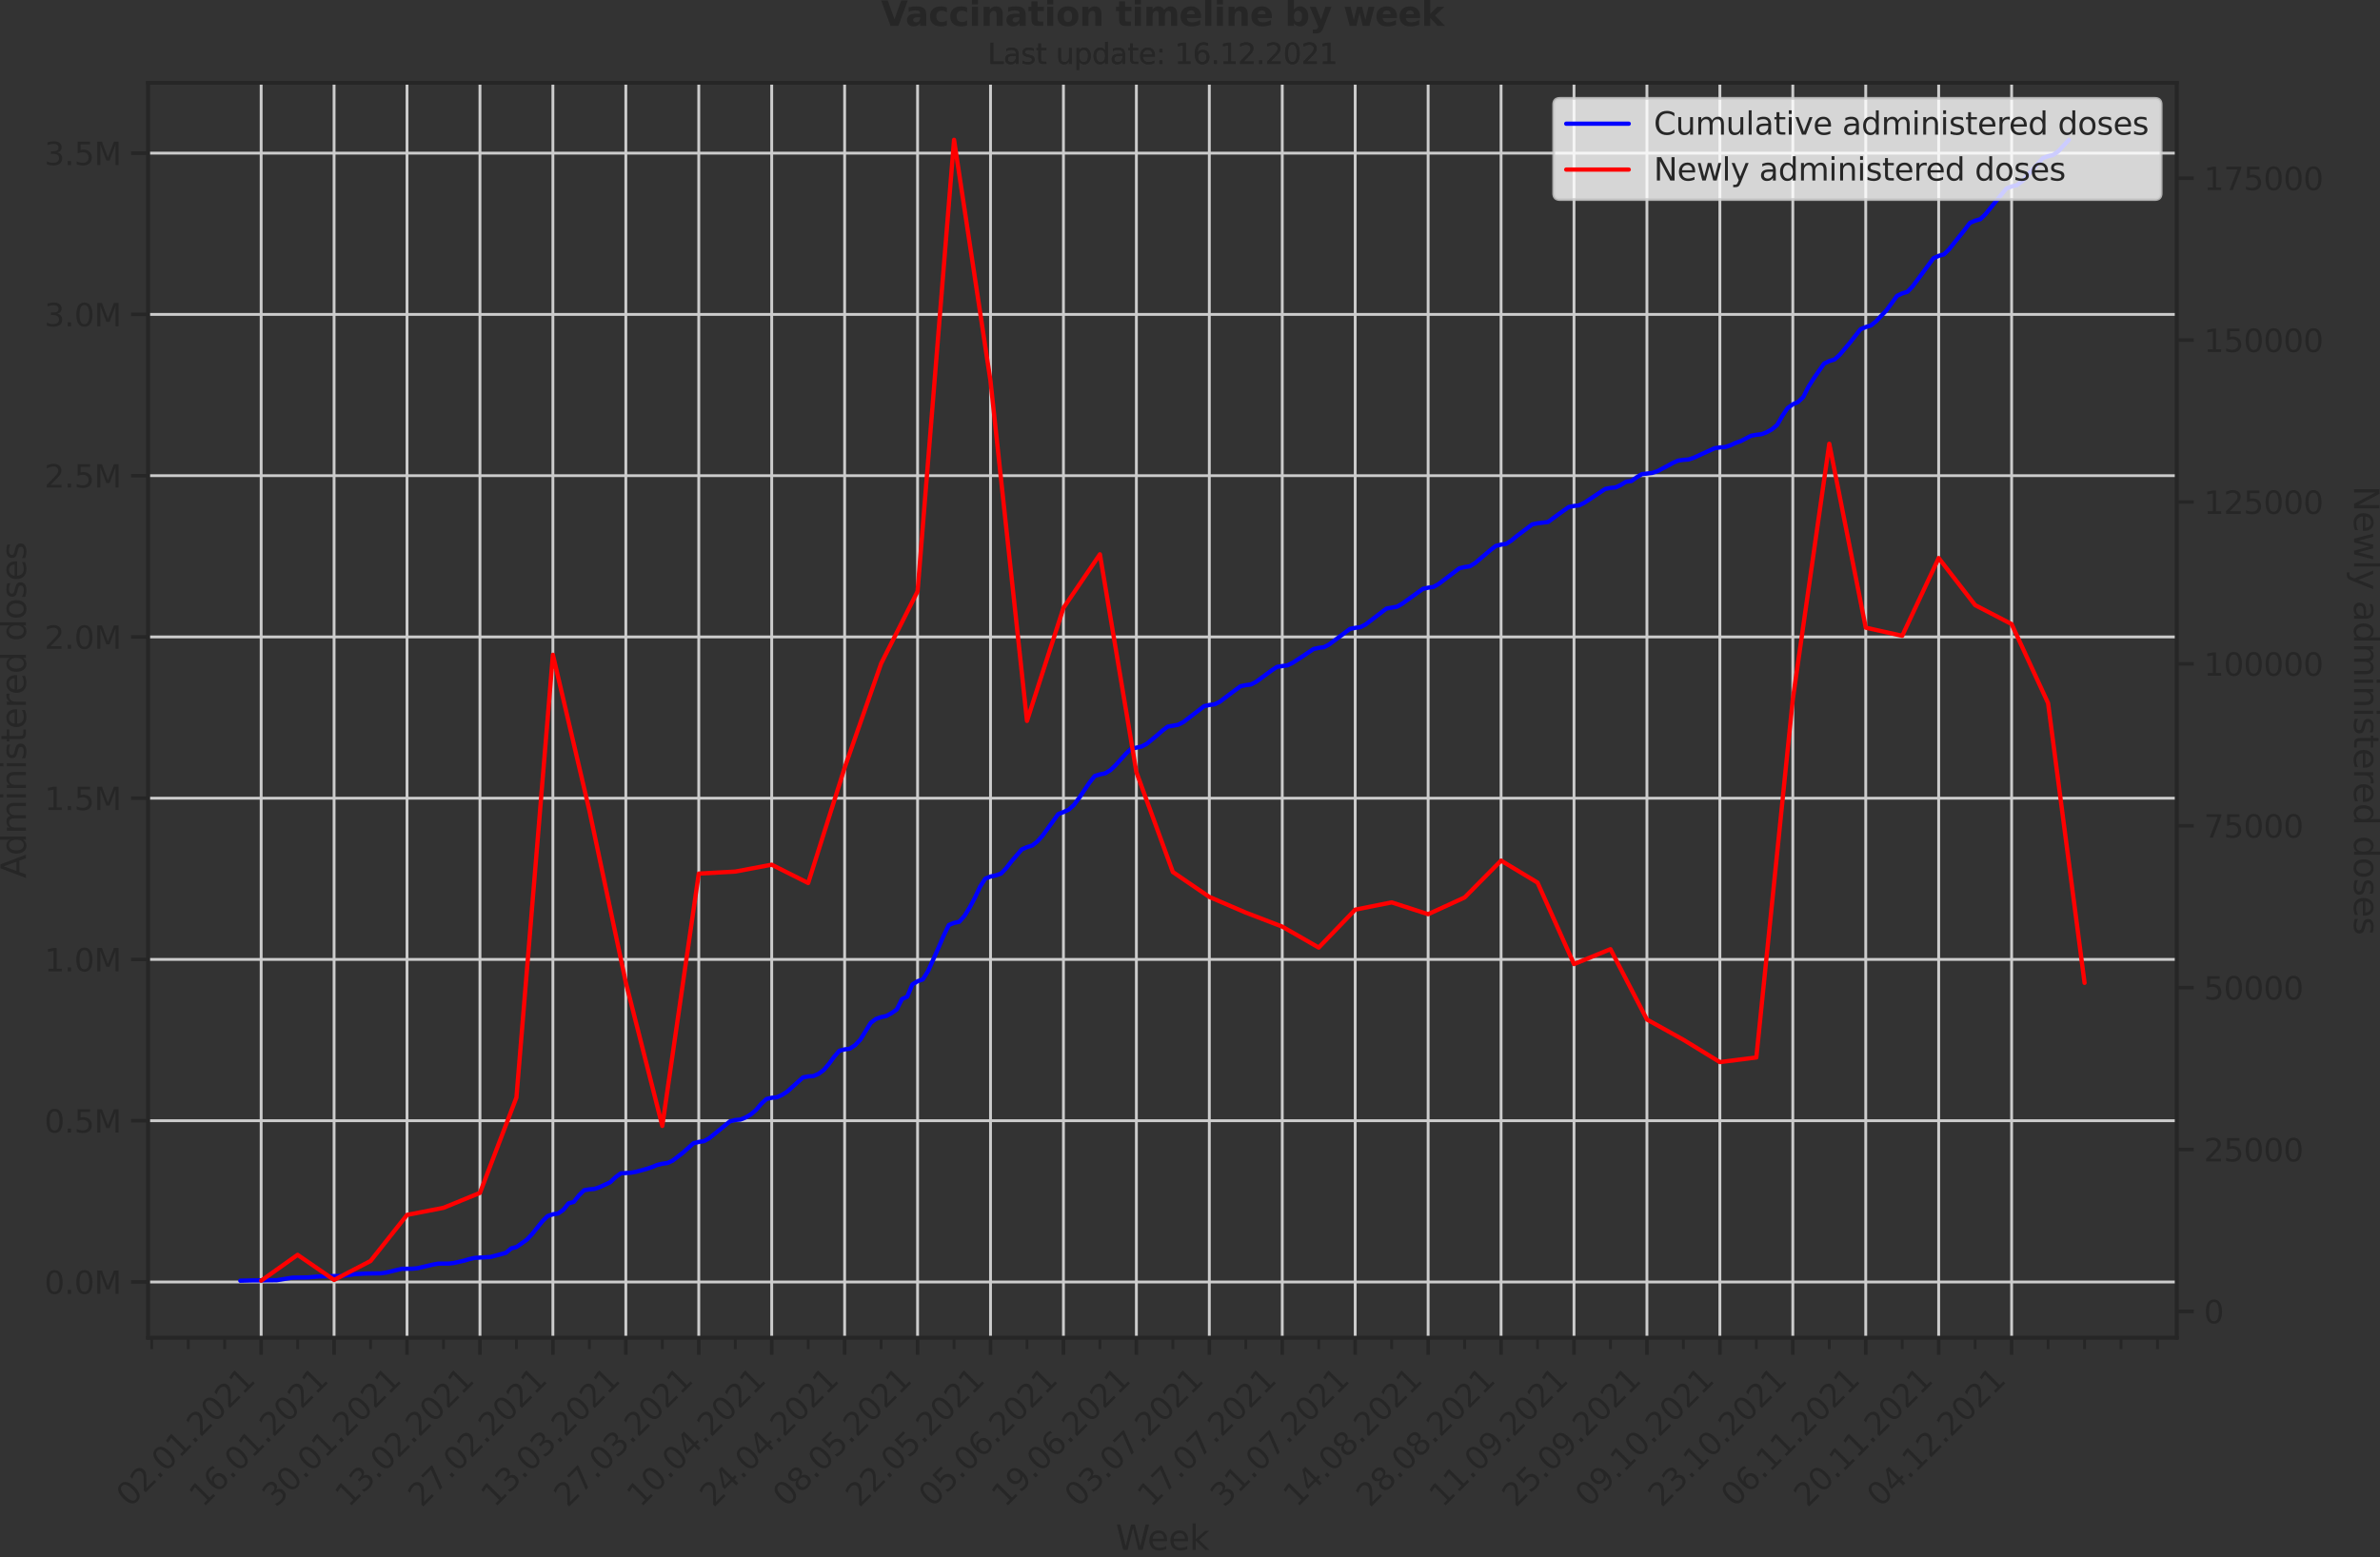 <?xml version="1.0" encoding="utf-8" standalone="no"?>
<!DOCTYPE svg PUBLIC "-//W3C//DTD SVG 1.1//EN"
  "http://www.w3.org/Graphics/SVG/1.1/DTD/svg11.dtd">
<svg xmlns:xlink="http://www.w3.org/1999/xlink" width="837.221pt" height="547.905pt" viewBox="0 0 837.221 547.905" xmlns="http://www.w3.org/2000/svg" version="1.1">
 <rect x="0" y="0" width="837.221" height="547.905" fill="#333333" stroke="none"/>
 <defs>
  <style type="text/css">*{stroke-linejoin: round; stroke-linecap: butt}</style>
 </defs>
 <g id="figure_1">
  <g id="patch_1">
   <path d="M 0 547.905 
L 837.221 547.905 
L 837.221 0 
L 0 0 
L 0 547.905 
z
" style="fill: none"/>
  </g>
  <g id="axes_1">
   <g id="patch_2">
    <path d="M 52.098 470.728 
L 765.728 470.728 
L 765.728 29.118 
L 52.098 29.118 
L 52.098 470.728 
z
" style="fill: none"/>
   </g>
   <g id="matplotlib.axis_1">
    <g id="xtick_1">
     <g id="line2d_1">
      <path d="M 91.866 470.728 
L 91.866 29.118 
" clip-path="url(#p9bf3cf6dee)" style="fill: none; stroke: #cccccc; stroke-linecap: round"/>
     </g>
     <g id="line2d_2">
      <defs>
       <path id="md8f103c215" d="M 0 0 
L 0 6 
" style="stroke: #262626; stroke-width: 1.25"/>
      </defs>
      <g>
       <use xlink:href="#md8f103c215" x="91.866" y="470.728" style="fill: #262626; stroke: #262626; stroke-width: 1.25"/>
      </g>
     </g>
     <g id="text_1">
      <!-- 02.01.2021 -->
      <g style="fill: #262626" transform="translate(45.714 530.673)rotate(-45)scale(0.11 -0.11)">
       <defs>
        <path id="DejaVuSans-30" d="M 2034 4250 
Q 1547 4250 1301 3770 
Q 1056 3291 1056 2328 
Q 1056 1369 1301 889 
Q 1547 409 2034 409 
Q 2525 409 2770 889 
Q 3016 1369 3016 2328 
Q 3016 3291 2770 3770 
Q 2525 4250 2034 4250 
z
M 2034 4750 
Q 2819 4750 3233 4129 
Q 3647 3509 3647 2328 
Q 3647 1150 3233 529 
Q 2819 -91 2034 -91 
Q 1250 -91 836 529 
Q 422 1150 422 2328 
Q 422 3509 836 4129 
Q 1250 4750 2034 4750 
z
" transform="scale(0.016)"/>
        <path id="DejaVuSans-32" d="M 1228 531 
L 3431 531 
L 3431 0 
L 469 0 
L 469 531 
Q 828 903 1448 1529 
Q 2069 2156 2228 2338 
Q 2531 2678 2651 2914 
Q 2772 3150 2772 3378 
Q 2772 3750 2511 3984 
Q 2250 4219 1831 4219 
Q 1534 4219 1204 4116 
Q 875 4013 500 3803 
L 500 4441 
Q 881 4594 1212 4672 
Q 1544 4750 1819 4750 
Q 2544 4750 2975 4387 
Q 3406 4025 3406 3419 
Q 3406 3131 3298 2873 
Q 3191 2616 2906 2266 
Q 2828 2175 2409 1742 
Q 1991 1309 1228 531 
z
" transform="scale(0.016)"/>
        <path id="DejaVuSans-2e" d="M 684 794 
L 1344 794 
L 1344 0 
L 684 0 
L 684 794 
z
" transform="scale(0.016)"/>
        <path id="DejaVuSans-31" d="M 794 531 
L 1825 531 
L 1825 4091 
L 703 3866 
L 703 4441 
L 1819 4666 
L 2450 4666 
L 2450 531 
L 3481 531 
L 3481 0 
L 794 0 
L 794 531 
z
" transform="scale(0.016)"/>
       </defs>
       <use xlink:href="#DejaVuSans-30"/>
       <use xlink:href="#DejaVuSans-32" x="63.623"/>
       <use xlink:href="#DejaVuSans-2e" x="127.246"/>
       <use xlink:href="#DejaVuSans-30" x="159.033"/>
       <use xlink:href="#DejaVuSans-31" x="222.656"/>
       <use xlink:href="#DejaVuSans-2e" x="286.279"/>
       <use xlink:href="#DejaVuSans-32" x="318.066"/>
       <use xlink:href="#DejaVuSans-30" x="381.689"/>
       <use xlink:href="#DejaVuSans-32" x="445.312"/>
       <use xlink:href="#DejaVuSans-31" x="508.936"/>
      </g>
     </g>
    </g>
    <g id="xtick_2">
     <g id="line2d_3">
      <path d="M 117.523 470.728 
L 117.523 29.118 
" clip-path="url(#p9bf3cf6dee)" style="fill: none; stroke: #cccccc; stroke-linecap: round"/>
     </g>
     <g id="line2d_4">
      <g>
       <use xlink:href="#md8f103c215" x="117.523" y="470.728" style="fill: #262626; stroke: #262626; stroke-width: 1.25"/>
      </g>
     </g>
     <g id="text_2">
      <!-- 16.01.2021 -->
      <g style="fill: #262626" transform="translate(71.371 530.673)rotate(-45)scale(0.11 -0.11)">
       <defs>
        <path id="DejaVuSans-36" d="M 2113 2584 
Q 1688 2584 1439 2293 
Q 1191 2003 1191 1497 
Q 1191 994 1439 701 
Q 1688 409 2113 409 
Q 2538 409 2786 701 
Q 3034 994 3034 1497 
Q 3034 2003 2786 2293 
Q 2538 2584 2113 2584 
z
M 3366 4563 
L 3366 3988 
Q 3128 4100 2886 4159 
Q 2644 4219 2406 4219 
Q 1781 4219 1451 3797 
Q 1122 3375 1075 2522 
Q 1259 2794 1537 2939 
Q 1816 3084 2150 3084 
Q 2853 3084 3261 2657 
Q 3669 2231 3669 1497 
Q 3669 778 3244 343 
Q 2819 -91 2113 -91 
Q 1303 -91 875 529 
Q 447 1150 447 2328 
Q 447 3434 972 4092 
Q 1497 4750 2381 4750 
Q 2619 4750 2861 4703 
Q 3103 4656 3366 4563 
z
" transform="scale(0.016)"/>
       </defs>
       <use xlink:href="#DejaVuSans-31"/>
       <use xlink:href="#DejaVuSans-36" x="63.623"/>
       <use xlink:href="#DejaVuSans-2e" x="127.246"/>
       <use xlink:href="#DejaVuSans-30" x="159.033"/>
       <use xlink:href="#DejaVuSans-31" x="222.656"/>
       <use xlink:href="#DejaVuSans-2e" x="286.279"/>
       <use xlink:href="#DejaVuSans-32" x="318.066"/>
       <use xlink:href="#DejaVuSans-30" x="381.689"/>
       <use xlink:href="#DejaVuSans-32" x="445.312"/>
       <use xlink:href="#DejaVuSans-31" x="508.936"/>
      </g>
     </g>
    </g>
    <g id="xtick_3">
     <g id="line2d_5">
      <path d="M 143.18 470.728 
L 143.18 29.118 
" clip-path="url(#p9bf3cf6dee)" style="fill: none; stroke: #cccccc; stroke-linecap: round"/>
     </g>
     <g id="line2d_6">
      <g>
       <use xlink:href="#md8f103c215" x="143.18" y="470.728" style="fill: #262626; stroke: #262626; stroke-width: 1.25"/>
      </g>
     </g>
     <g id="text_3">
      <!-- 30.01.2021 -->
      <g style="fill: #262626" transform="translate(97.028 530.673)rotate(-45)scale(0.11 -0.11)">
       <defs>
        <path id="DejaVuSans-33" d="M 2597 2516 
Q 3050 2419 3304 2112 
Q 3559 1806 3559 1356 
Q 3559 666 3084 287 
Q 2609 -91 1734 -91 
Q 1441 -91 1130 -33 
Q 819 25 488 141 
L 488 750 
Q 750 597 1062 519 
Q 1375 441 1716 441 
Q 2309 441 2620 675 
Q 2931 909 2931 1356 
Q 2931 1769 2642 2001 
Q 2353 2234 1838 2234 
L 1294 2234 
L 1294 2753 
L 1863 2753 
Q 2328 2753 2575 2939 
Q 2822 3125 2822 3475 
Q 2822 3834 2567 4026 
Q 2313 4219 1838 4219 
Q 1578 4219 1281 4162 
Q 984 4106 628 3988 
L 628 4550 
Q 988 4650 1302 4700 
Q 1616 4750 1894 4750 
Q 2613 4750 3031 4423 
Q 3450 4097 3450 3541 
Q 3450 3153 3228 2886 
Q 3006 2619 2597 2516 
z
" transform="scale(0.016)"/>
       </defs>
       <use xlink:href="#DejaVuSans-33"/>
       <use xlink:href="#DejaVuSans-30" x="63.623"/>
       <use xlink:href="#DejaVuSans-2e" x="127.246"/>
       <use xlink:href="#DejaVuSans-30" x="159.033"/>
       <use xlink:href="#DejaVuSans-31" x="222.656"/>
       <use xlink:href="#DejaVuSans-2e" x="286.279"/>
       <use xlink:href="#DejaVuSans-32" x="318.066"/>
       <use xlink:href="#DejaVuSans-30" x="381.689"/>
       <use xlink:href="#DejaVuSans-32" x="445.312"/>
       <use xlink:href="#DejaVuSans-31" x="508.936"/>
      </g>
     </g>
    </g>
    <g id="xtick_4">
     <g id="line2d_7">
      <path d="M 168.837 470.728 
L 168.837 29.118 
" clip-path="url(#p9bf3cf6dee)" style="fill: none; stroke: #cccccc; stroke-linecap: round"/>
     </g>
     <g id="line2d_8">
      <g>
       <use xlink:href="#md8f103c215" x="168.837" y="470.728" style="fill: #262626; stroke: #262626; stroke-width: 1.25"/>
      </g>
     </g>
     <g id="text_4">
      <!-- 13.02.2021 -->
      <g style="fill: #262626" transform="translate(122.685 530.673)rotate(-45)scale(0.11 -0.11)">
       <use xlink:href="#DejaVuSans-31"/>
       <use xlink:href="#DejaVuSans-33" x="63.623"/>
       <use xlink:href="#DejaVuSans-2e" x="127.246"/>
       <use xlink:href="#DejaVuSans-30" x="159.033"/>
       <use xlink:href="#DejaVuSans-32" x="222.656"/>
       <use xlink:href="#DejaVuSans-2e" x="286.279"/>
       <use xlink:href="#DejaVuSans-32" x="318.066"/>
       <use xlink:href="#DejaVuSans-30" x="381.689"/>
       <use xlink:href="#DejaVuSans-32" x="445.312"/>
       <use xlink:href="#DejaVuSans-31" x="508.936"/>
      </g>
     </g>
    </g>
    <g id="xtick_5">
     <g id="line2d_9">
      <path d="M 194.494 470.728 
L 194.494 29.118 
" clip-path="url(#p9bf3cf6dee)" style="fill: none; stroke: #cccccc; stroke-linecap: round"/>
     </g>
     <g id="line2d_10">
      <g>
       <use xlink:href="#md8f103c215" x="194.494" y="470.728" style="fill: #262626; stroke: #262626; stroke-width: 1.25"/>
      </g>
     </g>
     <g id="text_5">
      <!-- 27.02.2021 -->
      <g style="fill: #262626" transform="translate(148.342 530.673)rotate(-45)scale(0.11 -0.11)">
       <defs>
        <path id="DejaVuSans-37" d="M 525 4666 
L 3525 4666 
L 3525 4397 
L 1831 0 
L 1172 0 
L 2766 4134 
L 525 4134 
L 525 4666 
z
" transform="scale(0.016)"/>
       </defs>
       <use xlink:href="#DejaVuSans-32"/>
       <use xlink:href="#DejaVuSans-37" x="63.623"/>
       <use xlink:href="#DejaVuSans-2e" x="127.246"/>
       <use xlink:href="#DejaVuSans-30" x="159.033"/>
       <use xlink:href="#DejaVuSans-32" x="222.656"/>
       <use xlink:href="#DejaVuSans-2e" x="286.279"/>
       <use xlink:href="#DejaVuSans-32" x="318.066"/>
       <use xlink:href="#DejaVuSans-30" x="381.689"/>
       <use xlink:href="#DejaVuSans-32" x="445.312"/>
       <use xlink:href="#DejaVuSans-31" x="508.936"/>
      </g>
     </g>
    </g>
    <g id="xtick_6">
     <g id="line2d_11">
      <path d="M 220.151 470.728 
L 220.151 29.118 
" clip-path="url(#p9bf3cf6dee)" style="fill: none; stroke: #cccccc; stroke-linecap: round"/>
     </g>
     <g id="line2d_12">
      <g>
       <use xlink:href="#md8f103c215" x="220.151" y="470.728" style="fill: #262626; stroke: #262626; stroke-width: 1.25"/>
      </g>
     </g>
     <g id="text_6">
      <!-- 13.03.2021 -->
      <g style="fill: #262626" transform="translate(173.999 530.673)rotate(-45)scale(0.11 -0.11)">
       <use xlink:href="#DejaVuSans-31"/>
       <use xlink:href="#DejaVuSans-33" x="63.623"/>
       <use xlink:href="#DejaVuSans-2e" x="127.246"/>
       <use xlink:href="#DejaVuSans-30" x="159.033"/>
       <use xlink:href="#DejaVuSans-33" x="222.656"/>
       <use xlink:href="#DejaVuSans-2e" x="286.279"/>
       <use xlink:href="#DejaVuSans-32" x="318.066"/>
       <use xlink:href="#DejaVuSans-30" x="381.689"/>
       <use xlink:href="#DejaVuSans-32" x="445.312"/>
       <use xlink:href="#DejaVuSans-31" x="508.936"/>
      </g>
     </g>
    </g>
    <g id="xtick_7">
     <g id="line2d_13">
      <path d="M 245.808 470.728 
L 245.808 29.118 
" clip-path="url(#p9bf3cf6dee)" style="fill: none; stroke: #cccccc; stroke-linecap: round"/>
     </g>
     <g id="line2d_14">
      <g>
       <use xlink:href="#md8f103c215" x="245.808" y="470.728" style="fill: #262626; stroke: #262626; stroke-width: 1.25"/>
      </g>
     </g>
     <g id="text_7">
      <!-- 27.03.2021 -->
      <g style="fill: #262626" transform="translate(199.656 530.673)rotate(-45)scale(0.11 -0.11)">
       <use xlink:href="#DejaVuSans-32"/>
       <use xlink:href="#DejaVuSans-37" x="63.623"/>
       <use xlink:href="#DejaVuSans-2e" x="127.246"/>
       <use xlink:href="#DejaVuSans-30" x="159.033"/>
       <use xlink:href="#DejaVuSans-33" x="222.656"/>
       <use xlink:href="#DejaVuSans-2e" x="286.279"/>
       <use xlink:href="#DejaVuSans-32" x="318.066"/>
       <use xlink:href="#DejaVuSans-30" x="381.689"/>
       <use xlink:href="#DejaVuSans-32" x="445.312"/>
       <use xlink:href="#DejaVuSans-31" x="508.936"/>
      </g>
     </g>
    </g>
    <g id="xtick_8">
     <g id="line2d_15">
      <path d="M 271.465 470.728 
L 271.465 29.118 
" clip-path="url(#p9bf3cf6dee)" style="fill: none; stroke: #cccccc; stroke-linecap: round"/>
     </g>
     <g id="line2d_16">
      <g>
       <use xlink:href="#md8f103c215" x="271.465" y="470.728" style="fill: #262626; stroke: #262626; stroke-width: 1.25"/>
      </g>
     </g>
     <g id="text_8">
      <!-- 10.04.2021 -->
      <g style="fill: #262626" transform="translate(225.313 530.673)rotate(-45)scale(0.11 -0.11)">
       <defs>
        <path id="DejaVuSans-34" d="M 2419 4116 
L 825 1625 
L 2419 1625 
L 2419 4116 
z
M 2253 4666 
L 3047 4666 
L 3047 1625 
L 3713 1625 
L 3713 1100 
L 3047 1100 
L 3047 0 
L 2419 0 
L 2419 1100 
L 313 1100 
L 313 1709 
L 2253 4666 
z
" transform="scale(0.016)"/>
       </defs>
       <use xlink:href="#DejaVuSans-31"/>
       <use xlink:href="#DejaVuSans-30" x="63.623"/>
       <use xlink:href="#DejaVuSans-2e" x="127.246"/>
       <use xlink:href="#DejaVuSans-30" x="159.033"/>
       <use xlink:href="#DejaVuSans-34" x="222.656"/>
       <use xlink:href="#DejaVuSans-2e" x="286.279"/>
       <use xlink:href="#DejaVuSans-32" x="318.066"/>
       <use xlink:href="#DejaVuSans-30" x="381.689"/>
       <use xlink:href="#DejaVuSans-32" x="445.312"/>
       <use xlink:href="#DejaVuSans-31" x="508.936"/>
      </g>
     </g>
    </g>
    <g id="xtick_9">
     <g id="line2d_17">
      <path d="M 297.122 470.728 
L 297.122 29.118 
" clip-path="url(#p9bf3cf6dee)" style="fill: none; stroke: #cccccc; stroke-linecap: round"/>
     </g>
     <g id="line2d_18">
      <g>
       <use xlink:href="#md8f103c215" x="297.122" y="470.728" style="fill: #262626; stroke: #262626; stroke-width: 1.25"/>
      </g>
     </g>
     <g id="text_9">
      <!-- 24.04.2021 -->
      <g style="fill: #262626" transform="translate(250.97 530.673)rotate(-45)scale(0.11 -0.11)">
       <use xlink:href="#DejaVuSans-32"/>
       <use xlink:href="#DejaVuSans-34" x="63.623"/>
       <use xlink:href="#DejaVuSans-2e" x="127.246"/>
       <use xlink:href="#DejaVuSans-30" x="159.033"/>
       <use xlink:href="#DejaVuSans-34" x="222.656"/>
       <use xlink:href="#DejaVuSans-2e" x="286.279"/>
       <use xlink:href="#DejaVuSans-32" x="318.066"/>
       <use xlink:href="#DejaVuSans-30" x="381.689"/>
       <use xlink:href="#DejaVuSans-32" x="445.312"/>
       <use xlink:href="#DejaVuSans-31" x="508.936"/>
      </g>
     </g>
    </g>
    <g id="xtick_10">
     <g id="line2d_19">
      <path d="M 322.779 470.728 
L 322.779 29.118 
" clip-path="url(#p9bf3cf6dee)" style="fill: none; stroke: #cccccc; stroke-linecap: round"/>
     </g>
     <g id="line2d_20">
      <g>
       <use xlink:href="#md8f103c215" x="322.779" y="470.728" style="fill: #262626; stroke: #262626; stroke-width: 1.25"/>
      </g>
     </g>
     <g id="text_10">
      <!-- 08.05.2021 -->
      <g style="fill: #262626" transform="translate(276.627 530.673)rotate(-45)scale(0.11 -0.11)">
       <defs>
        <path id="DejaVuSans-38" d="M 2034 2216 
Q 1584 2216 1326 1975 
Q 1069 1734 1069 1313 
Q 1069 891 1326 650 
Q 1584 409 2034 409 
Q 2484 409 2743 651 
Q 3003 894 3003 1313 
Q 3003 1734 2745 1975 
Q 2488 2216 2034 2216 
z
M 1403 2484 
Q 997 2584 770 2862 
Q 544 3141 544 3541 
Q 544 4100 942 4425 
Q 1341 4750 2034 4750 
Q 2731 4750 3128 4425 
Q 3525 4100 3525 3541 
Q 3525 3141 3298 2862 
Q 3072 2584 2669 2484 
Q 3125 2378 3379 2068 
Q 3634 1759 3634 1313 
Q 3634 634 3220 271 
Q 2806 -91 2034 -91 
Q 1263 -91 848 271 
Q 434 634 434 1313 
Q 434 1759 690 2068 
Q 947 2378 1403 2484 
z
M 1172 3481 
Q 1172 3119 1398 2916 
Q 1625 2713 2034 2713 
Q 2441 2713 2670 2916 
Q 2900 3119 2900 3481 
Q 2900 3844 2670 4047 
Q 2441 4250 2034 4250 
Q 1625 4250 1398 4047 
Q 1172 3844 1172 3481 
z
" transform="scale(0.016)"/>
        <path id="DejaVuSans-35" d="M 691 4666 
L 3169 4666 
L 3169 4134 
L 1269 4134 
L 1269 2991 
Q 1406 3038 1543 3061 
Q 1681 3084 1819 3084 
Q 2600 3084 3056 2656 
Q 3513 2228 3513 1497 
Q 3513 744 3044 326 
Q 2575 -91 1722 -91 
Q 1428 -91 1123 -41 
Q 819 9 494 109 
L 494 744 
Q 775 591 1075 516 
Q 1375 441 1709 441 
Q 2250 441 2565 725 
Q 2881 1009 2881 1497 
Q 2881 1984 2565 2268 
Q 2250 2553 1709 2553 
Q 1456 2553 1204 2497 
Q 953 2441 691 2322 
L 691 4666 
z
" transform="scale(0.016)"/>
       </defs>
       <use xlink:href="#DejaVuSans-30"/>
       <use xlink:href="#DejaVuSans-38" x="63.623"/>
       <use xlink:href="#DejaVuSans-2e" x="127.246"/>
       <use xlink:href="#DejaVuSans-30" x="159.033"/>
       <use xlink:href="#DejaVuSans-35" x="222.656"/>
       <use xlink:href="#DejaVuSans-2e" x="286.279"/>
       <use xlink:href="#DejaVuSans-32" x="318.066"/>
       <use xlink:href="#DejaVuSans-30" x="381.689"/>
       <use xlink:href="#DejaVuSans-32" x="445.312"/>
       <use xlink:href="#DejaVuSans-31" x="508.936"/>
      </g>
     </g>
    </g>
    <g id="xtick_11">
     <g id="line2d_21">
      <path d="M 348.436 470.728 
L 348.436 29.118 
" clip-path="url(#p9bf3cf6dee)" style="fill: none; stroke: #cccccc; stroke-linecap: round"/>
     </g>
     <g id="line2d_22">
      <g>
       <use xlink:href="#md8f103c215" x="348.436" y="470.728" style="fill: #262626; stroke: #262626; stroke-width: 1.25"/>
      </g>
     </g>
     <g id="text_11">
      <!-- 22.05.2021 -->
      <g style="fill: #262626" transform="translate(302.283 530.673)rotate(-45)scale(0.11 -0.11)">
       <use xlink:href="#DejaVuSans-32"/>
       <use xlink:href="#DejaVuSans-32" x="63.623"/>
       <use xlink:href="#DejaVuSans-2e" x="127.246"/>
       <use xlink:href="#DejaVuSans-30" x="159.033"/>
       <use xlink:href="#DejaVuSans-35" x="222.656"/>
       <use xlink:href="#DejaVuSans-2e" x="286.279"/>
       <use xlink:href="#DejaVuSans-32" x="318.066"/>
       <use xlink:href="#DejaVuSans-30" x="381.689"/>
       <use xlink:href="#DejaVuSans-32" x="445.312"/>
       <use xlink:href="#DejaVuSans-31" x="508.936"/>
      </g>
     </g>
    </g>
    <g id="xtick_12">
     <g id="line2d_23">
      <path d="M 374.093 470.728 
L 374.093 29.118 
" clip-path="url(#p9bf3cf6dee)" style="fill: none; stroke: #cccccc; stroke-linecap: round"/>
     </g>
     <g id="line2d_24">
      <g>
       <use xlink:href="#md8f103c215" x="374.093" y="470.728" style="fill: #262626; stroke: #262626; stroke-width: 1.25"/>
      </g>
     </g>
     <g id="text_12">
      <!-- 05.06.2021 -->
      <g style="fill: #262626" transform="translate(327.94 530.673)rotate(-45)scale(0.11 -0.11)">
       <use xlink:href="#DejaVuSans-30"/>
       <use xlink:href="#DejaVuSans-35" x="63.623"/>
       <use xlink:href="#DejaVuSans-2e" x="127.246"/>
       <use xlink:href="#DejaVuSans-30" x="159.033"/>
       <use xlink:href="#DejaVuSans-36" x="222.656"/>
       <use xlink:href="#DejaVuSans-2e" x="286.279"/>
       <use xlink:href="#DejaVuSans-32" x="318.066"/>
       <use xlink:href="#DejaVuSans-30" x="381.689"/>
       <use xlink:href="#DejaVuSans-32" x="445.312"/>
       <use xlink:href="#DejaVuSans-31" x="508.936"/>
      </g>
     </g>
    </g>
    <g id="xtick_13">
     <g id="line2d_25">
      <path d="M 399.75 470.728 
L 399.75 29.118 
" clip-path="url(#p9bf3cf6dee)" style="fill: none; stroke: #cccccc; stroke-linecap: round"/>
     </g>
     <g id="line2d_26">
      <g>
       <use xlink:href="#md8f103c215" x="399.75" y="470.728" style="fill: #262626; stroke: #262626; stroke-width: 1.25"/>
      </g>
     </g>
     <g id="text_13">
      <!-- 19.06.2021 -->
      <g style="fill: #262626" transform="translate(353.597 530.673)rotate(-45)scale(0.11 -0.11)">
       <defs>
        <path id="DejaVuSans-39" d="M 703 97 
L 703 672 
Q 941 559 1184 500 
Q 1428 441 1663 441 
Q 2288 441 2617 861 
Q 2947 1281 2994 2138 
Q 2813 1869 2534 1725 
Q 2256 1581 1919 1581 
Q 1219 1581 811 2004 
Q 403 2428 403 3163 
Q 403 3881 828 4315 
Q 1253 4750 1959 4750 
Q 2769 4750 3195 4129 
Q 3622 3509 3622 2328 
Q 3622 1225 3098 567 
Q 2575 -91 1691 -91 
Q 1453 -91 1209 -44 
Q 966 3 703 97 
z
M 1959 2075 
Q 2384 2075 2632 2365 
Q 2881 2656 2881 3163 
Q 2881 3666 2632 3958 
Q 2384 4250 1959 4250 
Q 1534 4250 1286 3958 
Q 1038 3666 1038 3163 
Q 1038 2656 1286 2365 
Q 1534 2075 1959 2075 
z
" transform="scale(0.016)"/>
       </defs>
       <use xlink:href="#DejaVuSans-31"/>
       <use xlink:href="#DejaVuSans-39" x="63.623"/>
       <use xlink:href="#DejaVuSans-2e" x="127.246"/>
       <use xlink:href="#DejaVuSans-30" x="159.033"/>
       <use xlink:href="#DejaVuSans-36" x="222.656"/>
       <use xlink:href="#DejaVuSans-2e" x="286.279"/>
       <use xlink:href="#DejaVuSans-32" x="318.066"/>
       <use xlink:href="#DejaVuSans-30" x="381.689"/>
       <use xlink:href="#DejaVuSans-32" x="445.312"/>
       <use xlink:href="#DejaVuSans-31" x="508.936"/>
      </g>
     </g>
    </g>
    <g id="xtick_14">
     <g id="line2d_27">
      <path d="M 425.407 470.728 
L 425.407 29.118 
" clip-path="url(#p9bf3cf6dee)" style="fill: none; stroke: #cccccc; stroke-linecap: round"/>
     </g>
     <g id="line2d_28">
      <g>
       <use xlink:href="#md8f103c215" x="425.407" y="470.728" style="fill: #262626; stroke: #262626; stroke-width: 1.25"/>
      </g>
     </g>
     <g id="text_14">
      <!-- 03.07.2021 -->
      <g style="fill: #262626" transform="translate(379.254 530.673)rotate(-45)scale(0.11 -0.11)">
       <use xlink:href="#DejaVuSans-30"/>
       <use xlink:href="#DejaVuSans-33" x="63.623"/>
       <use xlink:href="#DejaVuSans-2e" x="127.246"/>
       <use xlink:href="#DejaVuSans-30" x="159.033"/>
       <use xlink:href="#DejaVuSans-37" x="222.656"/>
       <use xlink:href="#DejaVuSans-2e" x="286.279"/>
       <use xlink:href="#DejaVuSans-32" x="318.066"/>
       <use xlink:href="#DejaVuSans-30" x="381.689"/>
       <use xlink:href="#DejaVuSans-32" x="445.312"/>
       <use xlink:href="#DejaVuSans-31" x="508.936"/>
      </g>
     </g>
    </g>
    <g id="xtick_15">
     <g id="line2d_29">
      <path d="M 451.064 470.728 
L 451.064 29.118 
" clip-path="url(#p9bf3cf6dee)" style="fill: none; stroke: #cccccc; stroke-linecap: round"/>
     </g>
     <g id="line2d_30">
      <g>
       <use xlink:href="#md8f103c215" x="451.064" y="470.728" style="fill: #262626; stroke: #262626; stroke-width: 1.25"/>
      </g>
     </g>
     <g id="text_15">
      <!-- 17.07.2021 -->
      <g style="fill: #262626" transform="translate(404.911 530.673)rotate(-45)scale(0.11 -0.11)">
       <use xlink:href="#DejaVuSans-31"/>
       <use xlink:href="#DejaVuSans-37" x="63.623"/>
       <use xlink:href="#DejaVuSans-2e" x="127.246"/>
       <use xlink:href="#DejaVuSans-30" x="159.033"/>
       <use xlink:href="#DejaVuSans-37" x="222.656"/>
       <use xlink:href="#DejaVuSans-2e" x="286.279"/>
       <use xlink:href="#DejaVuSans-32" x="318.066"/>
       <use xlink:href="#DejaVuSans-30" x="381.689"/>
       <use xlink:href="#DejaVuSans-32" x="445.312"/>
       <use xlink:href="#DejaVuSans-31" x="508.936"/>
      </g>
     </g>
    </g>
    <g id="xtick_16">
     <g id="line2d_31">
      <path d="M 476.721 470.728 
L 476.721 29.118 
" clip-path="url(#p9bf3cf6dee)" style="fill: none; stroke: #cccccc; stroke-linecap: round"/>
     </g>
     <g id="line2d_32">
      <g>
       <use xlink:href="#md8f103c215" x="476.721" y="470.728" style="fill: #262626; stroke: #262626; stroke-width: 1.25"/>
      </g>
     </g>
     <g id="text_16">
      <!-- 31.07.2021 -->
      <g style="fill: #262626" transform="translate(430.568 530.673)rotate(-45)scale(0.11 -0.11)">
       <use xlink:href="#DejaVuSans-33"/>
       <use xlink:href="#DejaVuSans-31" x="63.623"/>
       <use xlink:href="#DejaVuSans-2e" x="127.246"/>
       <use xlink:href="#DejaVuSans-30" x="159.033"/>
       <use xlink:href="#DejaVuSans-37" x="222.656"/>
       <use xlink:href="#DejaVuSans-2e" x="286.279"/>
       <use xlink:href="#DejaVuSans-32" x="318.066"/>
       <use xlink:href="#DejaVuSans-30" x="381.689"/>
       <use xlink:href="#DejaVuSans-32" x="445.312"/>
       <use xlink:href="#DejaVuSans-31" x="508.936"/>
      </g>
     </g>
    </g>
    <g id="xtick_17">
     <g id="line2d_33">
      <path d="M 502.378 470.728 
L 502.378 29.118 
" clip-path="url(#p9bf3cf6dee)" style="fill: none; stroke: #cccccc; stroke-linecap: round"/>
     </g>
     <g id="line2d_34">
      <g>
       <use xlink:href="#md8f103c215" x="502.378" y="470.728" style="fill: #262626; stroke: #262626; stroke-width: 1.25"/>
      </g>
     </g>
     <g id="text_17">
      <!-- 14.08.2021 -->
      <g style="fill: #262626" transform="translate(456.225 530.673)rotate(-45)scale(0.11 -0.11)">
       <use xlink:href="#DejaVuSans-31"/>
       <use xlink:href="#DejaVuSans-34" x="63.623"/>
       <use xlink:href="#DejaVuSans-2e" x="127.246"/>
       <use xlink:href="#DejaVuSans-30" x="159.033"/>
       <use xlink:href="#DejaVuSans-38" x="222.656"/>
       <use xlink:href="#DejaVuSans-2e" x="286.279"/>
       <use xlink:href="#DejaVuSans-32" x="318.066"/>
       <use xlink:href="#DejaVuSans-30" x="381.689"/>
       <use xlink:href="#DejaVuSans-32" x="445.312"/>
       <use xlink:href="#DejaVuSans-31" x="508.936"/>
      </g>
     </g>
    </g>
    <g id="xtick_18">
     <g id="line2d_35">
      <path d="M 528.035 470.728 
L 528.035 29.118 
" clip-path="url(#p9bf3cf6dee)" style="fill: none; stroke: #cccccc; stroke-linecap: round"/>
     </g>
     <g id="line2d_36">
      <g>
       <use xlink:href="#md8f103c215" x="528.035" y="470.728" style="fill: #262626; stroke: #262626; stroke-width: 1.25"/>
      </g>
     </g>
     <g id="text_18">
      <!-- 28.08.2021 -->
      <g style="fill: #262626" transform="translate(481.882 530.673)rotate(-45)scale(0.11 -0.11)">
       <use xlink:href="#DejaVuSans-32"/>
       <use xlink:href="#DejaVuSans-38" x="63.623"/>
       <use xlink:href="#DejaVuSans-2e" x="127.246"/>
       <use xlink:href="#DejaVuSans-30" x="159.033"/>
       <use xlink:href="#DejaVuSans-38" x="222.656"/>
       <use xlink:href="#DejaVuSans-2e" x="286.279"/>
       <use xlink:href="#DejaVuSans-32" x="318.066"/>
       <use xlink:href="#DejaVuSans-30" x="381.689"/>
       <use xlink:href="#DejaVuSans-32" x="445.312"/>
       <use xlink:href="#DejaVuSans-31" x="508.936"/>
      </g>
     </g>
    </g>
    <g id="xtick_19">
     <g id="line2d_37">
      <path d="M 553.692 470.728 
L 553.692 29.118 
" clip-path="url(#p9bf3cf6dee)" style="fill: none; stroke: #cccccc; stroke-linecap: round"/>
     </g>
     <g id="line2d_38">
      <g>
       <use xlink:href="#md8f103c215" x="553.692" y="470.728" style="fill: #262626; stroke: #262626; stroke-width: 1.25"/>
      </g>
     </g>
     <g id="text_19">
      <!-- 11.09.2021 -->
      <g style="fill: #262626" transform="translate(507.539 530.673)rotate(-45)scale(0.11 -0.11)">
       <use xlink:href="#DejaVuSans-31"/>
       <use xlink:href="#DejaVuSans-31" x="63.623"/>
       <use xlink:href="#DejaVuSans-2e" x="127.246"/>
       <use xlink:href="#DejaVuSans-30" x="159.033"/>
       <use xlink:href="#DejaVuSans-39" x="222.656"/>
       <use xlink:href="#DejaVuSans-2e" x="286.279"/>
       <use xlink:href="#DejaVuSans-32" x="318.066"/>
       <use xlink:href="#DejaVuSans-30" x="381.689"/>
       <use xlink:href="#DejaVuSans-32" x="445.312"/>
       <use xlink:href="#DejaVuSans-31" x="508.936"/>
      </g>
     </g>
    </g>
    <g id="xtick_20">
     <g id="line2d_39">
      <path d="M 579.349 470.728 
L 579.349 29.118 
" clip-path="url(#p9bf3cf6dee)" style="fill: none; stroke: #cccccc; stroke-linecap: round"/>
     </g>
     <g id="line2d_40">
      <g>
       <use xlink:href="#md8f103c215" x="579.349" y="470.728" style="fill: #262626; stroke: #262626; stroke-width: 1.25"/>
      </g>
     </g>
     <g id="text_20">
      <!-- 25.09.2021 -->
      <g style="fill: #262626" transform="translate(533.196 530.673)rotate(-45)scale(0.11 -0.11)">
       <use xlink:href="#DejaVuSans-32"/>
       <use xlink:href="#DejaVuSans-35" x="63.623"/>
       <use xlink:href="#DejaVuSans-2e" x="127.246"/>
       <use xlink:href="#DejaVuSans-30" x="159.033"/>
       <use xlink:href="#DejaVuSans-39" x="222.656"/>
       <use xlink:href="#DejaVuSans-2e" x="286.279"/>
       <use xlink:href="#DejaVuSans-32" x="318.066"/>
       <use xlink:href="#DejaVuSans-30" x="381.689"/>
       <use xlink:href="#DejaVuSans-32" x="445.312"/>
       <use xlink:href="#DejaVuSans-31" x="508.936"/>
      </g>
     </g>
    </g>
    <g id="xtick_21">
     <g id="line2d_41">
      <path d="M 605.006 470.728 
L 605.006 29.118 
" clip-path="url(#p9bf3cf6dee)" style="fill: none; stroke: #cccccc; stroke-linecap: round"/>
     </g>
     <g id="line2d_42">
      <g>
       <use xlink:href="#md8f103c215" x="605.006" y="470.728" style="fill: #262626; stroke: #262626; stroke-width: 1.25"/>
      </g>
     </g>
     <g id="text_21">
      <!-- 09.10.2021 -->
      <g style="fill: #262626" transform="translate(558.853 530.673)rotate(-45)scale(0.11 -0.11)">
       <use xlink:href="#DejaVuSans-30"/>
       <use xlink:href="#DejaVuSans-39" x="63.623"/>
       <use xlink:href="#DejaVuSans-2e" x="127.246"/>
       <use xlink:href="#DejaVuSans-31" x="159.033"/>
       <use xlink:href="#DejaVuSans-30" x="222.656"/>
       <use xlink:href="#DejaVuSans-2e" x="286.279"/>
       <use xlink:href="#DejaVuSans-32" x="318.066"/>
       <use xlink:href="#DejaVuSans-30" x="381.689"/>
       <use xlink:href="#DejaVuSans-32" x="445.312"/>
       <use xlink:href="#DejaVuSans-31" x="508.936"/>
      </g>
     </g>
    </g>
    <g id="xtick_22">
     <g id="line2d_43">
      <path d="M 630.663 470.728 
L 630.663 29.118 
" clip-path="url(#p9bf3cf6dee)" style="fill: none; stroke: #cccccc; stroke-linecap: round"/>
     </g>
     <g id="line2d_44">
      <g>
       <use xlink:href="#md8f103c215" x="630.663" y="470.728" style="fill: #262626; stroke: #262626; stroke-width: 1.25"/>
      </g>
     </g>
     <g id="text_22">
      <!-- 23.10.2021 -->
      <g style="fill: #262626" transform="translate(584.51 530.673)rotate(-45)scale(0.11 -0.11)">
       <use xlink:href="#DejaVuSans-32"/>
       <use xlink:href="#DejaVuSans-33" x="63.623"/>
       <use xlink:href="#DejaVuSans-2e" x="127.246"/>
       <use xlink:href="#DejaVuSans-31" x="159.033"/>
       <use xlink:href="#DejaVuSans-30" x="222.656"/>
       <use xlink:href="#DejaVuSans-2e" x="286.279"/>
       <use xlink:href="#DejaVuSans-32" x="318.066"/>
       <use xlink:href="#DejaVuSans-30" x="381.689"/>
       <use xlink:href="#DejaVuSans-32" x="445.312"/>
       <use xlink:href="#DejaVuSans-31" x="508.936"/>
      </g>
     </g>
    </g>
    <g id="xtick_23">
     <g id="line2d_45">
      <path d="M 656.32 470.728 
L 656.32 29.118 
" clip-path="url(#p9bf3cf6dee)" style="fill: none; stroke: #cccccc; stroke-linecap: round"/>
     </g>
     <g id="line2d_46">
      <g>
       <use xlink:href="#md8f103c215" x="656.32" y="470.728" style="fill: #262626; stroke: #262626; stroke-width: 1.25"/>
      </g>
     </g>
     <g id="text_23">
      <!-- 06.11.2021 -->
      <g style="fill: #262626" transform="translate(610.167 530.673)rotate(-45)scale(0.11 -0.11)">
       <use xlink:href="#DejaVuSans-30"/>
       <use xlink:href="#DejaVuSans-36" x="63.623"/>
       <use xlink:href="#DejaVuSans-2e" x="127.246"/>
       <use xlink:href="#DejaVuSans-31" x="159.033"/>
       <use xlink:href="#DejaVuSans-31" x="222.656"/>
       <use xlink:href="#DejaVuSans-2e" x="286.279"/>
       <use xlink:href="#DejaVuSans-32" x="318.066"/>
       <use xlink:href="#DejaVuSans-30" x="381.689"/>
       <use xlink:href="#DejaVuSans-32" x="445.312"/>
       <use xlink:href="#DejaVuSans-31" x="508.936"/>
      </g>
     </g>
    </g>
    <g id="xtick_24">
     <g id="line2d_47">
      <path d="M 681.976 470.728 
L 681.976 29.118 
" clip-path="url(#p9bf3cf6dee)" style="fill: none; stroke: #cccccc; stroke-linecap: round"/>
     </g>
     <g id="line2d_48">
      <g>
       <use xlink:href="#md8f103c215" x="681.976" y="470.728" style="fill: #262626; stroke: #262626; stroke-width: 1.25"/>
      </g>
     </g>
     <g id="text_24">
      <!-- 20.11.2021 -->
      <g style="fill: #262626" transform="translate(635.824 530.673)rotate(-45)scale(0.11 -0.11)">
       <use xlink:href="#DejaVuSans-32"/>
       <use xlink:href="#DejaVuSans-30" x="63.623"/>
       <use xlink:href="#DejaVuSans-2e" x="127.246"/>
       <use xlink:href="#DejaVuSans-31" x="159.033"/>
       <use xlink:href="#DejaVuSans-31" x="222.656"/>
       <use xlink:href="#DejaVuSans-2e" x="286.279"/>
       <use xlink:href="#DejaVuSans-32" x="318.066"/>
       <use xlink:href="#DejaVuSans-30" x="381.689"/>
       <use xlink:href="#DejaVuSans-32" x="445.312"/>
       <use xlink:href="#DejaVuSans-31" x="508.936"/>
      </g>
     </g>
    </g>
    <g id="xtick_25">
     <g id="line2d_49">
      <path d="M 707.633 470.728 
L 707.633 29.118 
" clip-path="url(#p9bf3cf6dee)" style="fill: none; stroke: #cccccc; stroke-linecap: round"/>
     </g>
     <g id="line2d_50">
      <g>
       <use xlink:href="#md8f103c215" x="707.633" y="470.728" style="fill: #262626; stroke: #262626; stroke-width: 1.25"/>
      </g>
     </g>
     <g id="text_25">
      <!-- 04.12.2021 -->
      <g style="fill: #262626" transform="translate(661.481 530.673)rotate(-45)scale(0.11 -0.11)">
       <use xlink:href="#DejaVuSans-30"/>
       <use xlink:href="#DejaVuSans-34" x="63.623"/>
       <use xlink:href="#DejaVuSans-2e" x="127.246"/>
       <use xlink:href="#DejaVuSans-31" x="159.033"/>
       <use xlink:href="#DejaVuSans-32" x="222.656"/>
       <use xlink:href="#DejaVuSans-2e" x="286.279"/>
       <use xlink:href="#DejaVuSans-32" x="318.066"/>
       <use xlink:href="#DejaVuSans-30" x="381.689"/>
       <use xlink:href="#DejaVuSans-32" x="445.312"/>
       <use xlink:href="#DejaVuSans-31" x="508.936"/>
      </g>
     </g>
    </g>
    <g id="xtick_26">
     <g id="line2d_51">
      <defs>
       <path id="m396eef006f" d="M 0 0 
L 0 4 
" style="stroke: #262626"/>
      </defs>
      <g>
       <use xlink:href="#m396eef006f" x="53.381" y="470.728" style="fill: #262626; stroke: #262626"/>
      </g>
     </g>
    </g>
    <g id="xtick_27">
     <g id="line2d_52">
      <g>
       <use xlink:href="#m396eef006f" x="66.209" y="470.728" style="fill: #262626; stroke: #262626"/>
      </g>
     </g>
    </g>
    <g id="xtick_28">
     <g id="line2d_53">
      <g>
       <use xlink:href="#m396eef006f" x="79.038" y="470.728" style="fill: #262626; stroke: #262626"/>
      </g>
     </g>
    </g>
    <g id="xtick_29">
     <g id="line2d_54">
      <g>
       <use xlink:href="#m396eef006f" x="104.695" y="470.728" style="fill: #262626; stroke: #262626"/>
      </g>
     </g>
    </g>
    <g id="xtick_30">
     <g id="line2d_55">
      <g>
       <use xlink:href="#m396eef006f" x="130.352" y="470.728" style="fill: #262626; stroke: #262626"/>
      </g>
     </g>
    </g>
    <g id="xtick_31">
     <g id="line2d_56">
      <g>
       <use xlink:href="#m396eef006f" x="156.009" y="470.728" style="fill: #262626; stroke: #262626"/>
      </g>
     </g>
    </g>
    <g id="xtick_32">
     <g id="line2d_57">
      <g>
       <use xlink:href="#m396eef006f" x="181.666" y="470.728" style="fill: #262626; stroke: #262626"/>
      </g>
     </g>
    </g>
    <g id="xtick_33">
     <g id="line2d_58">
      <g>
       <use xlink:href="#m396eef006f" x="207.323" y="470.728" style="fill: #262626; stroke: #262626"/>
      </g>
     </g>
    </g>
    <g id="xtick_34">
     <g id="line2d_59">
      <g>
       <use xlink:href="#m396eef006f" x="232.98" y="470.728" style="fill: #262626; stroke: #262626"/>
      </g>
     </g>
    </g>
    <g id="xtick_35">
     <g id="line2d_60">
      <g>
       <use xlink:href="#m396eef006f" x="258.637" y="470.728" style="fill: #262626; stroke: #262626"/>
      </g>
     </g>
    </g>
    <g id="xtick_36">
     <g id="line2d_61">
      <g>
       <use xlink:href="#m396eef006f" x="284.294" y="470.728" style="fill: #262626; stroke: #262626"/>
      </g>
     </g>
    </g>
    <g id="xtick_37">
     <g id="line2d_62">
      <g>
       <use xlink:href="#m396eef006f" x="309.951" y="470.728" style="fill: #262626; stroke: #262626"/>
      </g>
     </g>
    </g>
    <g id="xtick_38">
     <g id="line2d_63">
      <g>
       <use xlink:href="#m396eef006f" x="335.608" y="470.728" style="fill: #262626; stroke: #262626"/>
      </g>
     </g>
    </g>
    <g id="xtick_39">
     <g id="line2d_64">
      <g>
       <use xlink:href="#m396eef006f" x="361.264" y="470.728" style="fill: #262626; stroke: #262626"/>
      </g>
     </g>
    </g>
    <g id="xtick_40">
     <g id="line2d_65">
      <g>
       <use xlink:href="#m396eef006f" x="386.921" y="470.728" style="fill: #262626; stroke: #262626"/>
      </g>
     </g>
    </g>
    <g id="xtick_41">
     <g id="line2d_66">
      <g>
       <use xlink:href="#m396eef006f" x="412.578" y="470.728" style="fill: #262626; stroke: #262626"/>
      </g>
     </g>
    </g>
    <g id="xtick_42">
     <g id="line2d_67">
      <g>
       <use xlink:href="#m396eef006f" x="438.235" y="470.728" style="fill: #262626; stroke: #262626"/>
      </g>
     </g>
    </g>
    <g id="xtick_43">
     <g id="line2d_68">
      <g>
       <use xlink:href="#m396eef006f" x="463.892" y="470.728" style="fill: #262626; stroke: #262626"/>
      </g>
     </g>
    </g>
    <g id="xtick_44">
     <g id="line2d_69">
      <g>
       <use xlink:href="#m396eef006f" x="489.549" y="470.728" style="fill: #262626; stroke: #262626"/>
      </g>
     </g>
    </g>
    <g id="xtick_45">
     <g id="line2d_70">
      <g>
       <use xlink:href="#m396eef006f" x="515.206" y="470.728" style="fill: #262626; stroke: #262626"/>
      </g>
     </g>
    </g>
    <g id="xtick_46">
     <g id="line2d_71">
      <g>
       <use xlink:href="#m396eef006f" x="540.863" y="470.728" style="fill: #262626; stroke: #262626"/>
      </g>
     </g>
    </g>
    <g id="xtick_47">
     <g id="line2d_72">
      <g>
       <use xlink:href="#m396eef006f" x="566.52" y="470.728" style="fill: #262626; stroke: #262626"/>
      </g>
     </g>
    </g>
    <g id="xtick_48">
     <g id="line2d_73">
      <g>
       <use xlink:href="#m396eef006f" x="592.177" y="470.728" style="fill: #262626; stroke: #262626"/>
      </g>
     </g>
    </g>
    <g id="xtick_49">
     <g id="line2d_74">
      <g>
       <use xlink:href="#m396eef006f" x="617.834" y="470.728" style="fill: #262626; stroke: #262626"/>
      </g>
     </g>
    </g>
    <g id="xtick_50">
     <g id="line2d_75">
      <g>
       <use xlink:href="#m396eef006f" x="643.491" y="470.728" style="fill: #262626; stroke: #262626"/>
      </g>
     </g>
    </g>
    <g id="xtick_51">
     <g id="line2d_76">
      <g>
       <use xlink:href="#m396eef006f" x="669.148" y="470.728" style="fill: #262626; stroke: #262626"/>
      </g>
     </g>
    </g>
    <g id="xtick_52">
     <g id="line2d_77">
      <g>
       <use xlink:href="#m396eef006f" x="694.805" y="470.728" style="fill: #262626; stroke: #262626"/>
      </g>
     </g>
    </g>
    <g id="xtick_53">
     <g id="line2d_78">
      <g>
       <use xlink:href="#m396eef006f" x="720.462" y="470.728" style="fill: #262626; stroke: #262626"/>
      </g>
     </g>
    </g>
    <g id="xtick_54">
     <g id="line2d_79">
      <g>
       <use xlink:href="#m396eef006f" x="733.29" y="470.728" style="fill: #262626; stroke: #262626"/>
      </g>
     </g>
    </g>
    <g id="xtick_55">
     <g id="line2d_80">
      <g>
       <use xlink:href="#m396eef006f" x="746.119" y="470.728" style="fill: #262626; stroke: #262626"/>
      </g>
     </g>
    </g>
    <g id="xtick_56">
     <g id="line2d_81">
      <g>
       <use xlink:href="#m396eef006f" x="758.947" y="470.728" style="fill: #262626; stroke: #262626"/>
      </g>
     </g>
    </g>
    <g id="text_26">
     <!-- Week -->
     <g style="fill: #262626" transform="translate(392.475 545.409)scale(0.12 -0.12)">
      <defs>
       <path id="DejaVuSans-57" d="M 213 4666 
L 850 4666 
L 1831 722 
L 2809 4666 
L 3519 4666 
L 4500 722 
L 5478 4666 
L 6119 4666 
L 4947 0 
L 4153 0 
L 3169 4050 
L 2175 0 
L 1381 0 
L 213 4666 
z
" transform="scale(0.016)"/>
       <path id="DejaVuSans-65" d="M 3597 1894 
L 3597 1613 
L 953 1613 
Q 991 1019 1311 708 
Q 1631 397 2203 397 
Q 2534 397 2845 478 
Q 3156 559 3463 722 
L 3463 178 
Q 3153 47 2828 -22 
Q 2503 -91 2169 -91 
Q 1331 -91 842 396 
Q 353 884 353 1716 
Q 353 2575 817 3079 
Q 1281 3584 2069 3584 
Q 2775 3584 3186 3129 
Q 3597 2675 3597 1894 
z
M 3022 2063 
Q 3016 2534 2758 2815 
Q 2500 3097 2075 3097 
Q 1594 3097 1305 2825 
Q 1016 2553 972 2059 
L 3022 2063 
z
" transform="scale(0.016)"/>
       <path id="DejaVuSans-6b" d="M 581 4863 
L 1159 4863 
L 1159 1991 
L 2875 3500 
L 3609 3500 
L 1753 1863 
L 3688 0 
L 2938 0 
L 1159 1709 
L 1159 0 
L 581 0 
L 581 4863 
z
" transform="scale(0.016)"/>
      </defs>
      <use xlink:href="#DejaVuSans-57"/>
      <use xlink:href="#DejaVuSans-65" x="93.002"/>
      <use xlink:href="#DejaVuSans-65" x="154.525"/>
      <use xlink:href="#DejaVuSans-6b" x="216.049"/>
     </g>
    </g>
   </g>
   <g id="matplotlib.axis_2">
    <g id="ytick_1">
     <g id="line2d_82">
      <path d="M 52.098 451.097 
L 765.728 451.097 
" clip-path="url(#p9bf3cf6dee)" style="fill: none; stroke: #cccccc; stroke-linecap: round"/>
     </g>
     <g id="line2d_83">
      <defs>
       <path id="m3e05138057" d="M 0 0 
L -6 0 
" style="stroke: #262626; stroke-width: 1.25"/>
      </defs>
      <g>
       <use xlink:href="#m3e05138057" x="52.098" y="451.097" style="fill: #262626; stroke: #262626; stroke-width: 1.25"/>
      </g>
     </g>
     <g id="text_27">
      <!-- 0.0M -->
      <g style="fill: #262626" transform="translate(15.614 455.276)scale(0.11 -0.11)">
       <defs>
        <path id="DejaVuSans-4d" d="M 628 4666 
L 1569 4666 
L 2759 1491 
L 3956 4666 
L 4897 4666 
L 4897 0 
L 4281 0 
L 4281 4097 
L 3078 897 
L 2444 897 
L 1241 4097 
L 1241 0 
L 628 0 
L 628 4666 
z
" transform="scale(0.016)"/>
       </defs>
       <use xlink:href="#DejaVuSans-30"/>
       <use xlink:href="#DejaVuSans-2e" x="63.623"/>
       <use xlink:href="#DejaVuSans-30" x="95.41"/>
       <use xlink:href="#DejaVuSans-4d" x="159.033"/>
      </g>
     </g>
    </g>
    <g id="ytick_2">
     <g id="line2d_84">
      <path d="M 52.098 394.353 
L 765.728 394.353 
" clip-path="url(#p9bf3cf6dee)" style="fill: none; stroke: #cccccc; stroke-linecap: round"/>
     </g>
     <g id="line2d_85">
      <g>
       <use xlink:href="#m3e05138057" x="52.098" y="394.353" style="fill: #262626; stroke: #262626; stroke-width: 1.25"/>
      </g>
     </g>
     <g id="text_28">
      <!-- 0.5M -->
      <g style="fill: #262626" transform="translate(15.614 398.532)scale(0.11 -0.11)">
       <use xlink:href="#DejaVuSans-30"/>
       <use xlink:href="#DejaVuSans-2e" x="63.623"/>
       <use xlink:href="#DejaVuSans-35" x="95.41"/>
       <use xlink:href="#DejaVuSans-4d" x="159.033"/>
      </g>
     </g>
    </g>
    <g id="ytick_3">
     <g id="line2d_86">
      <path d="M 52.098 337.608 
L 765.728 337.608 
" clip-path="url(#p9bf3cf6dee)" style="fill: none; stroke: #cccccc; stroke-linecap: round"/>
     </g>
     <g id="line2d_87">
      <g>
       <use xlink:href="#m3e05138057" x="52.098" y="337.608" style="fill: #262626; stroke: #262626; stroke-width: 1.25"/>
      </g>
     </g>
     <g id="text_29">
      <!-- 1.0M -->
      <g style="fill: #262626" transform="translate(15.614 341.787)scale(0.11 -0.11)">
       <use xlink:href="#DejaVuSans-31"/>
       <use xlink:href="#DejaVuSans-2e" x="63.623"/>
       <use xlink:href="#DejaVuSans-30" x="95.41"/>
       <use xlink:href="#DejaVuSans-4d" x="159.033"/>
      </g>
     </g>
    </g>
    <g id="ytick_4">
     <g id="line2d_88">
      <path d="M 52.098 280.864 
L 765.728 280.864 
" clip-path="url(#p9bf3cf6dee)" style="fill: none; stroke: #cccccc; stroke-linecap: round"/>
     </g>
     <g id="line2d_89">
      <g>
       <use xlink:href="#m3e05138057" x="52.098" y="280.864" style="fill: #262626; stroke: #262626; stroke-width: 1.25"/>
      </g>
     </g>
     <g id="text_30">
      <!-- 1.5M -->
      <g style="fill: #262626" transform="translate(15.614 285.043)scale(0.11 -0.11)">
       <use xlink:href="#DejaVuSans-31"/>
       <use xlink:href="#DejaVuSans-2e" x="63.623"/>
       <use xlink:href="#DejaVuSans-35" x="95.41"/>
       <use xlink:href="#DejaVuSans-4d" x="159.033"/>
      </g>
     </g>
    </g>
    <g id="ytick_5">
     <g id="line2d_90">
      <path d="M 52.098 224.12 
L 765.728 224.12 
" clip-path="url(#p9bf3cf6dee)" style="fill: none; stroke: #cccccc; stroke-linecap: round"/>
     </g>
     <g id="line2d_91">
      <g>
       <use xlink:href="#m3e05138057" x="52.098" y="224.12" style="fill: #262626; stroke: #262626; stroke-width: 1.25"/>
      </g>
     </g>
     <g id="text_31">
      <!-- 2.0M -->
      <g style="fill: #262626" transform="translate(15.614 228.299)scale(0.11 -0.11)">
       <use xlink:href="#DejaVuSans-32"/>
       <use xlink:href="#DejaVuSans-2e" x="63.623"/>
       <use xlink:href="#DejaVuSans-30" x="95.41"/>
       <use xlink:href="#DejaVuSans-4d" x="159.033"/>
      </g>
     </g>
    </g>
    <g id="ytick_6">
     <g id="line2d_92">
      <path d="M 52.098 167.375 
L 765.728 167.375 
" clip-path="url(#p9bf3cf6dee)" style="fill: none; stroke: #cccccc; stroke-linecap: round"/>
     </g>
     <g id="line2d_93">
      <g>
       <use xlink:href="#m3e05138057" x="52.098" y="167.375" style="fill: #262626; stroke: #262626; stroke-width: 1.25"/>
      </g>
     </g>
     <g id="text_32">
      <!-- 2.5M -->
      <g style="fill: #262626" transform="translate(15.614 171.554)scale(0.11 -0.11)">
       <use xlink:href="#DejaVuSans-32"/>
       <use xlink:href="#DejaVuSans-2e" x="63.623"/>
       <use xlink:href="#DejaVuSans-35" x="95.41"/>
       <use xlink:href="#DejaVuSans-4d" x="159.033"/>
      </g>
     </g>
    </g>
    <g id="ytick_7">
     <g id="line2d_94">
      <path d="M 52.098 110.631 
L 765.728 110.631 
" clip-path="url(#p9bf3cf6dee)" style="fill: none; stroke: #cccccc; stroke-linecap: round"/>
     </g>
     <g id="line2d_95">
      <g>
       <use xlink:href="#m3e05138057" x="52.098" y="110.631" style="fill: #262626; stroke: #262626; stroke-width: 1.25"/>
      </g>
     </g>
     <g id="text_33">
      <!-- 3.0M -->
      <g style="fill: #262626" transform="translate(15.614 114.81)scale(0.11 -0.11)">
       <use xlink:href="#DejaVuSans-33"/>
       <use xlink:href="#DejaVuSans-2e" x="63.623"/>
       <use xlink:href="#DejaVuSans-30" x="95.41"/>
       <use xlink:href="#DejaVuSans-4d" x="159.033"/>
      </g>
     </g>
    </g>
    <g id="ytick_8">
     <g id="line2d_96">
      <path d="M 52.098 53.887 
L 765.728 53.887 
" clip-path="url(#p9bf3cf6dee)" style="fill: none; stroke: #cccccc; stroke-linecap: round"/>
     </g>
     <g id="line2d_97">
      <g>
       <use xlink:href="#m3e05138057" x="52.098" y="53.887" style="fill: #262626; stroke: #262626; stroke-width: 1.25"/>
      </g>
     </g>
     <g id="text_34">
      <!-- 3.5M -->
      <g style="fill: #262626" transform="translate(15.614 58.066)scale(0.11 -0.11)">
       <use xlink:href="#DejaVuSans-33"/>
       <use xlink:href="#DejaVuSans-2e" x="63.623"/>
       <use xlink:href="#DejaVuSans-35" x="95.41"/>
       <use xlink:href="#DejaVuSans-4d" x="159.033"/>
      </g>
     </g>
    </g>
    <g id="text_35">
     <!-- Administered doses -->
     <g style="fill: #262626" transform="translate(9.118 309.045)rotate(-90)scale(0.12 -0.12)">
      <defs>
       <path id="DejaVuSans-41" d="M 2188 4044 
L 1331 1722 
L 3047 1722 
L 2188 4044 
z
M 1831 4666 
L 2547 4666 
L 4325 0 
L 3669 0 
L 3244 1197 
L 1141 1197 
L 716 0 
L 50 0 
L 1831 4666 
z
" transform="scale(0.016)"/>
       <path id="DejaVuSans-64" d="M 2906 2969 
L 2906 4863 
L 3481 4863 
L 3481 0 
L 2906 0 
L 2906 525 
Q 2725 213 2448 61 
Q 2172 -91 1784 -91 
Q 1150 -91 751 415 
Q 353 922 353 1747 
Q 353 2572 751 3078 
Q 1150 3584 1784 3584 
Q 2172 3584 2448 3432 
Q 2725 3281 2906 2969 
z
M 947 1747 
Q 947 1113 1208 752 
Q 1469 391 1925 391 
Q 2381 391 2643 752 
Q 2906 1113 2906 1747 
Q 2906 2381 2643 2742 
Q 2381 3103 1925 3103 
Q 1469 3103 1208 2742 
Q 947 2381 947 1747 
z
" transform="scale(0.016)"/>
       <path id="DejaVuSans-6d" d="M 3328 2828 
Q 3544 3216 3844 3400 
Q 4144 3584 4550 3584 
Q 5097 3584 5394 3201 
Q 5691 2819 5691 2113 
L 5691 0 
L 5113 0 
L 5113 2094 
Q 5113 2597 4934 2840 
Q 4756 3084 4391 3084 
Q 3944 3084 3684 2787 
Q 3425 2491 3425 1978 
L 3425 0 
L 2847 0 
L 2847 2094 
Q 2847 2600 2669 2842 
Q 2491 3084 2119 3084 
Q 1678 3084 1418 2786 
Q 1159 2488 1159 1978 
L 1159 0 
L 581 0 
L 581 3500 
L 1159 3500 
L 1159 2956 
Q 1356 3278 1631 3431 
Q 1906 3584 2284 3584 
Q 2666 3584 2933 3390 
Q 3200 3197 3328 2828 
z
" transform="scale(0.016)"/>
       <path id="DejaVuSans-69" d="M 603 3500 
L 1178 3500 
L 1178 0 
L 603 0 
L 603 3500 
z
M 603 4863 
L 1178 4863 
L 1178 4134 
L 603 4134 
L 603 4863 
z
" transform="scale(0.016)"/>
       <path id="DejaVuSans-6e" d="M 3513 2113 
L 3513 0 
L 2938 0 
L 2938 2094 
Q 2938 2591 2744 2837 
Q 2550 3084 2163 3084 
Q 1697 3084 1428 2787 
Q 1159 2491 1159 1978 
L 1159 0 
L 581 0 
L 581 3500 
L 1159 3500 
L 1159 2956 
Q 1366 3272 1645 3428 
Q 1925 3584 2291 3584 
Q 2894 3584 3203 3211 
Q 3513 2838 3513 2113 
z
" transform="scale(0.016)"/>
       <path id="DejaVuSans-73" d="M 2834 3397 
L 2834 2853 
Q 2591 2978 2328 3040 
Q 2066 3103 1784 3103 
Q 1356 3103 1142 2972 
Q 928 2841 928 2578 
Q 928 2378 1081 2264 
Q 1234 2150 1697 2047 
L 1894 2003 
Q 2506 1872 2764 1633 
Q 3022 1394 3022 966 
Q 3022 478 2636 193 
Q 2250 -91 1575 -91 
Q 1294 -91 989 -36 
Q 684 19 347 128 
L 347 722 
Q 666 556 975 473 
Q 1284 391 1588 391 
Q 1994 391 2212 530 
Q 2431 669 2431 922 
Q 2431 1156 2273 1281 
Q 2116 1406 1581 1522 
L 1381 1569 
Q 847 1681 609 1914 
Q 372 2147 372 2553 
Q 372 3047 722 3315 
Q 1072 3584 1716 3584 
Q 2034 3584 2315 3537 
Q 2597 3491 2834 3397 
z
" transform="scale(0.016)"/>
       <path id="DejaVuSans-74" d="M 1172 4494 
L 1172 3500 
L 2356 3500 
L 2356 3053 
L 1172 3053 
L 1172 1153 
Q 1172 725 1289 603 
Q 1406 481 1766 481 
L 2356 481 
L 2356 0 
L 1766 0 
Q 1100 0 847 248 
Q 594 497 594 1153 
L 594 3053 
L 172 3053 
L 172 3500 
L 594 3500 
L 594 4494 
L 1172 4494 
z
" transform="scale(0.016)"/>
       <path id="DejaVuSans-72" d="M 2631 2963 
Q 2534 3019 2420 3045 
Q 2306 3072 2169 3072 
Q 1681 3072 1420 2755 
Q 1159 2438 1159 1844 
L 1159 0 
L 581 0 
L 581 3500 
L 1159 3500 
L 1159 2956 
Q 1341 3275 1631 3429 
Q 1922 3584 2338 3584 
Q 2397 3584 2469 3576 
Q 2541 3569 2628 3553 
L 2631 2963 
z
" transform="scale(0.016)"/>
       <path id="DejaVuSans-20" transform="scale(0.016)"/>
       <path id="DejaVuSans-6f" d="M 1959 3097 
Q 1497 3097 1228 2736 
Q 959 2375 959 1747 
Q 959 1119 1226 758 
Q 1494 397 1959 397 
Q 2419 397 2687 759 
Q 2956 1122 2956 1747 
Q 2956 2369 2687 2733 
Q 2419 3097 1959 3097 
z
M 1959 3584 
Q 2709 3584 3137 3096 
Q 3566 2609 3566 1747 
Q 3566 888 3137 398 
Q 2709 -91 1959 -91 
Q 1206 -91 779 398 
Q 353 888 353 1747 
Q 353 2609 779 3096 
Q 1206 3584 1959 3584 
z
" transform="scale(0.016)"/>
      </defs>
      <use xlink:href="#DejaVuSans-41"/>
      <use xlink:href="#DejaVuSans-64" x="66.658"/>
      <use xlink:href="#DejaVuSans-6d" x="130.135"/>
      <use xlink:href="#DejaVuSans-69" x="227.547"/>
      <use xlink:href="#DejaVuSans-6e" x="255.33"/>
      <use xlink:href="#DejaVuSans-69" x="318.709"/>
      <use xlink:href="#DejaVuSans-73" x="346.492"/>
      <use xlink:href="#DejaVuSans-74" x="398.592"/>
      <use xlink:href="#DejaVuSans-65" x="437.801"/>
      <use xlink:href="#DejaVuSans-72" x="499.324"/>
      <use xlink:href="#DejaVuSans-65" x="538.188"/>
      <use xlink:href="#DejaVuSans-64" x="599.711"/>
      <use xlink:href="#DejaVuSans-20" x="663.188"/>
      <use xlink:href="#DejaVuSans-64" x="694.975"/>
      <use xlink:href="#DejaVuSans-6f" x="758.451"/>
      <use xlink:href="#DejaVuSans-73" x="819.633"/>
      <use xlink:href="#DejaVuSans-65" x="871.732"/>
      <use xlink:href="#DejaVuSans-73" x="933.256"/>
     </g>
    </g>
   </g>
   <g id="line2d_98">
    <path d="M 84.536 450.655 
L 88.201 450.559 
L 97.364 450.479 
L 102.862 449.581 
L 108.36 449.49 
L 112.025 449.163 
L 117.523 449.016 
L 119.356 449.003 
L 121.189 448.868 
L 124.854 448.359 
L 128.519 448.135 
L 134.017 448.056 
L 135.85 447.792 
L 141.348 446.466 
L 145.013 446.43 
L 146.846 446.258 
L 150.511 445.408 
L 152.344 444.966 
L 154.176 444.644 
L 157.841 444.624 
L 159.674 444.414 
L 163.339 443.588 
L 165.172 443.025 
L 167.005 442.62 
L 172.503 442.309 
L 176.168 441.346 
L 178 440.825 
L 179.833 439.264 
L 181.666 438.8 
L 185.331 436.223 
L 187.164 434.275 
L 190.829 429.703 
L 192.662 427.895 
L 194.494 427.292 
L 196.327 426.987 
L 198.16 425.728 
L 199.992 423.432 
L 201.825 422.933 
L 203.657 420.62 
L 205.49 418.813 
L 207.323 418.512 
L 209.155 418.341 
L 210.988 417.716 
L 214.653 416.012 
L 216.486 414.276 
L 218.319 412.89 
L 221.984 412.638 
L 223.816 412.317 
L 227.482 411.296 
L 229.314 410.689 
L 231.147 409.932 
L 232.98 409.498 
L 234.812 409.23 
L 236.645 408.383 
L 240.31 405.553 
L 243.976 402.271 
L 245.808 401.825 
L 247.641 401.554 
L 249.473 400.532 
L 256.804 394.57 
L 258.637 394.117 
L 260.469 393.947 
L 262.302 393.212 
L 264.135 392.124 
L 265.967 390.556 
L 267.8 388.393 
L 269.632 386.704 
L 271.465 386.288 
L 273.298 386.106 
L 275.13 385.274 
L 276.963 384.082 
L 282.461 379.13 
L 284.294 378.78 
L 286.126 378.641 
L 287.959 377.842 
L 289.792 376.497 
L 291.624 374.322 
L 293.457 371.823 
L 295.289 369.732 
L 297.122 369.252 
L 298.955 369.017 
L 300.787 367.779 
L 302.62 365.878 
L 306.285 359.946 
L 308.118 358.551 
L 309.951 357.898 
L 311.783 357.512 
L 313.616 356.503 
L 315.448 355.24 
L 317.281 351.553 
L 319.114 350.744 
L 320.946 346.418 
L 322.779 345.278 
L 324.612 344.637 
L 326.444 341.746 
L 330.11 333.55 
L 331.942 329.264 
L 333.775 325.492 
L 335.608 324.744 
L 337.44 324.359 
L 339.273 322.29 
L 341.105 319.331 
L 342.938 315.887 
L 344.771 312.005 
L 346.603 309.16 
L 348.436 308.44 
L 350.269 308.024 
L 352.101 307.437 
L 353.934 305.523 
L 355.767 303.156 
L 359.432 298.894 
L 361.264 298.091 
L 363.097 297.519 
L 364.93 296.08 
L 366.762 294.032 
L 372.26 286.442 
L 374.093 285.762 
L 375.926 284.921 
L 377.758 283.273 
L 379.591 280.803 
L 383.256 275.382 
L 385.089 273.057 
L 386.921 272.493 
L 388.754 272.123 
L 390.587 271.027 
L 392.419 269.273 
L 396.085 265.207 
L 397.917 263.479 
L 401.583 262.686 
L 403.415 261.721 
L 407.08 258.7 
L 408.913 257.087 
L 410.746 255.693 
L 414.411 255.032 
L 416.244 254.117 
L 423.574 248.485 
L 425.407 248.077 
L 427.24 247.832 
L 429.072 246.945 
L 432.737 244.161 
L 436.403 241.458 
L 438.235 241.087 
L 440.068 240.85 
L 441.901 239.895 
L 447.399 235.857 
L 449.231 234.646 
L 452.896 234.112 
L 454.729 233.23 
L 458.394 230.843 
L 462.06 228.369 
L 463.892 227.967 
L 465.725 227.74 
L 467.558 226.772 
L 474.888 221.289 
L 476.721 220.926 
L 478.553 220.681 
L 480.386 219.738 
L 487.717 214.13 
L 491.382 213.494 
L 493.215 212.474 
L 500.545 207.195 
L 502.378 206.797 
L 504.21 206.549 
L 506.043 205.512 
L 513.374 199.963 
L 515.206 199.543 
L 517.039 199.272 
L 518.872 198.15 
L 524.369 193.505 
L 526.202 192.088 
L 528.035 191.642 
L 529.867 191.354 
L 531.7 190.173 
L 533.533 188.642 
L 539.031 184.509 
L 540.863 184.127 
L 544.528 183.695 
L 548.194 180.991 
L 551.859 178.389 
L 553.692 178.04 
L 555.524 177.818 
L 557.357 176.905 
L 564.688 172.036 
L 566.52 171.691 
L 568.353 171.499 
L 570.185 170.642 
L 572.018 169.5 
L 573.851 169.289 
L 575.683 167.991 
L 577.516 166.855 
L 581.181 166.404 
L 583.014 165.813 
L 586.679 163.886 
L 588.512 162.875 
L 590.344 162.074 
L 592.177 161.815 
L 594.01 161.669 
L 595.842 161.058 
L 603.173 157.711 
L 605.006 157.446 
L 606.838 157.307 
L 608.671 156.721 
L 610.504 155.851 
L 612.336 155.221 
L 616.001 153.327 
L 617.834 152.995 
L 619.667 152.792 
L 621.499 152.088 
L 623.332 151.057 
L 625.165 149.527 
L 626.997 146.322 
L 628.83 143.594 
L 630.663 142.268 
L 632.495 141.456 
L 634.328 139.735 
L 636.16 136.103 
L 637.993 133.219 
L 641.658 127.939 
L 643.491 127.061 
L 645.324 126.497 
L 647.156 124.849 
L 650.822 120.499 
L 654.487 115.845 
L 656.32 115.079 
L 658.152 114.538 
L 659.985 113.032 
L 663.65 109.135 
L 667.315 104.112 
L 669.148 103.238 
L 670.981 102.685 
L 672.813 100.778 
L 680.144 90.858 
L 681.976 90.034 
L 683.809 89.519 
L 685.642 87.72 
L 691.14 80.848 
L 692.972 78.412 
L 694.805 77.656 
L 696.638 77.129 
L 698.47 75.335 
L 703.968 68.546 
L 705.801 66.298 
L 707.633 65.61 
L 709.466 65.15 
L 711.299 63.802 
L 718.629 55.629 
L 720.462 54.949 
L 722.295 54.529 
L 724.127 53.165 
L 727.792 49.191 
L 727.792 49.191 
" clip-path="url(#p9bf3cf6dee)" style="fill: none; stroke: #0000ff; stroke-width: 1.5; stroke-linecap: round"/>
   </g>
   <g id="line2d_99"/>
   <g id="patch_3">
    <path d="M 52.098 470.728 
L 52.098 29.118 
" style="fill: none; stroke: #262626; stroke-width: 1.25; stroke-linejoin: miter; stroke-linecap: square"/>
   </g>
   <g id="patch_4">
    <path d="M 765.728 470.728 
L 765.728 29.118 
" style="fill: none; stroke: #262626; stroke-width: 1.25; stroke-linejoin: miter; stroke-linecap: square"/>
   </g>
   <g id="patch_5">
    <path d="M 52.098 470.728 
L 765.728 470.728 
" style="fill: none; stroke: #262626; stroke-width: 1.25; stroke-linejoin: miter; stroke-linecap: square"/>
   </g>
   <g id="patch_6">
    <path d="M 52.098 29.118 
L 765.728 29.118 
" style="fill: none; stroke: #262626; stroke-width: 1.25; stroke-linejoin: miter; stroke-linecap: square"/>
   </g>
   <g id="text_36">
    <!-- Last update: 16.12.2021 -->
    <g style="fill: #262626" transform="translate(347.414 22.494)scale(0.1 -0.1)">
     <defs>
      <path id="DejaVuSans-4c" d="M 628 4666 
L 1259 4666 
L 1259 531 
L 3531 531 
L 3531 0 
L 628 0 
L 628 4666 
z
" transform="scale(0.016)"/>
      <path id="DejaVuSans-61" d="M 2194 1759 
Q 1497 1759 1228 1600 
Q 959 1441 959 1056 
Q 959 750 1161 570 
Q 1363 391 1709 391 
Q 2188 391 2477 730 
Q 2766 1069 2766 1631 
L 2766 1759 
L 2194 1759 
z
M 3341 1997 
L 3341 0 
L 2766 0 
L 2766 531 
Q 2569 213 2275 61 
Q 1981 -91 1556 -91 
Q 1019 -91 701 211 
Q 384 513 384 1019 
Q 384 1609 779 1909 
Q 1175 2209 1959 2209 
L 2766 2209 
L 2766 2266 
Q 2766 2663 2505 2880 
Q 2244 3097 1772 3097 
Q 1472 3097 1187 3025 
Q 903 2953 641 2809 
L 641 3341 
Q 956 3463 1253 3523 
Q 1550 3584 1831 3584 
Q 2591 3584 2966 3190 
Q 3341 2797 3341 1997 
z
" transform="scale(0.016)"/>
      <path id="DejaVuSans-75" d="M 544 1381 
L 544 3500 
L 1119 3500 
L 1119 1403 
Q 1119 906 1312 657 
Q 1506 409 1894 409 
Q 2359 409 2629 706 
Q 2900 1003 2900 1516 
L 2900 3500 
L 3475 3500 
L 3475 0 
L 2900 0 
L 2900 538 
Q 2691 219 2414 64 
Q 2138 -91 1772 -91 
Q 1169 -91 856 284 
Q 544 659 544 1381 
z
M 1991 3584 
L 1991 3584 
z
" transform="scale(0.016)"/>
      <path id="DejaVuSans-70" d="M 1159 525 
L 1159 -1331 
L 581 -1331 
L 581 3500 
L 1159 3500 
L 1159 2969 
Q 1341 3281 1617 3432 
Q 1894 3584 2278 3584 
Q 2916 3584 3314 3078 
Q 3713 2572 3713 1747 
Q 3713 922 3314 415 
Q 2916 -91 2278 -91 
Q 1894 -91 1617 61 
Q 1341 213 1159 525 
z
M 3116 1747 
Q 3116 2381 2855 2742 
Q 2594 3103 2138 3103 
Q 1681 3103 1420 2742 
Q 1159 2381 1159 1747 
Q 1159 1113 1420 752 
Q 1681 391 2138 391 
Q 2594 391 2855 752 
Q 3116 1113 3116 1747 
z
" transform="scale(0.016)"/>
      <path id="DejaVuSans-3a" d="M 750 794 
L 1409 794 
L 1409 0 
L 750 0 
L 750 794 
z
M 750 3309 
L 1409 3309 
L 1409 2516 
L 750 2516 
L 750 3309 
z
" transform="scale(0.016)"/>
     </defs>
     <use xlink:href="#DejaVuSans-4c"/>
     <use xlink:href="#DejaVuSans-61" x="55.713"/>
     <use xlink:href="#DejaVuSans-73" x="116.992"/>
     <use xlink:href="#DejaVuSans-74" x="169.092"/>
     <use xlink:href="#DejaVuSans-20" x="208.301"/>
     <use xlink:href="#DejaVuSans-75" x="240.088"/>
     <use xlink:href="#DejaVuSans-70" x="303.467"/>
     <use xlink:href="#DejaVuSans-64" x="366.943"/>
     <use xlink:href="#DejaVuSans-61" x="430.42"/>
     <use xlink:href="#DejaVuSans-74" x="491.699"/>
     <use xlink:href="#DejaVuSans-65" x="530.908"/>
     <use xlink:href="#DejaVuSans-3a" x="592.432"/>
     <use xlink:href="#DejaVuSans-20" x="626.123"/>
     <use xlink:href="#DejaVuSans-31" x="657.91"/>
     <use xlink:href="#DejaVuSans-36" x="721.533"/>
     <use xlink:href="#DejaVuSans-2e" x="785.156"/>
     <use xlink:href="#DejaVuSans-31" x="816.943"/>
     <use xlink:href="#DejaVuSans-32" x="880.566"/>
     <use xlink:href="#DejaVuSans-2e" x="944.189"/>
     <use xlink:href="#DejaVuSans-32" x="975.977"/>
     <use xlink:href="#DejaVuSans-30" x="1039.6"/>
     <use xlink:href="#DejaVuSans-32" x="1103.223"/>
     <use xlink:href="#DejaVuSans-31" x="1166.846"/>
    </g>
   </g>
   <g id="text_37">
    <!-- Last update: 16.12.2021 -->
    <g style="fill: #262626" transform="translate(347.414 22.494)scale(0.1 -0.1)">
     <use xlink:href="#DejaVuSans-4c"/>
     <use xlink:href="#DejaVuSans-61" x="55.713"/>
     <use xlink:href="#DejaVuSans-73" x="116.992"/>
     <use xlink:href="#DejaVuSans-74" x="169.092"/>
     <use xlink:href="#DejaVuSans-20" x="208.301"/>
     <use xlink:href="#DejaVuSans-75" x="240.088"/>
     <use xlink:href="#DejaVuSans-70" x="303.467"/>
     <use xlink:href="#DejaVuSans-64" x="366.943"/>
     <use xlink:href="#DejaVuSans-61" x="430.42"/>
     <use xlink:href="#DejaVuSans-74" x="491.699"/>
     <use xlink:href="#DejaVuSans-65" x="530.908"/>
     <use xlink:href="#DejaVuSans-3a" x="592.432"/>
     <use xlink:href="#DejaVuSans-20" x="626.123"/>
     <use xlink:href="#DejaVuSans-31" x="657.91"/>
     <use xlink:href="#DejaVuSans-36" x="721.533"/>
     <use xlink:href="#DejaVuSans-2e" x="785.156"/>
     <use xlink:href="#DejaVuSans-31" x="816.943"/>
     <use xlink:href="#DejaVuSans-32" x="880.566"/>
     <use xlink:href="#DejaVuSans-2e" x="944.189"/>
     <use xlink:href="#DejaVuSans-32" x="975.977"/>
     <use xlink:href="#DejaVuSans-30" x="1039.6"/>
     <use xlink:href="#DejaVuSans-32" x="1103.223"/>
     <use xlink:href="#DejaVuSans-31" x="1166.846"/>
    </g>
   </g>
   <g id="text_38">
    <!-- Vaccination timeline by week -->
    <g style="fill: #262626" transform="translate(309.895 9.118)scale(0.12 -0.12)">
     <defs>
      <path id="DejaVuSans-Bold-56" d="M 31 4666 
L 1241 4666 
L 2478 1222 
L 3713 4666 
L 4922 4666 
L 3194 0 
L 1759 0 
L 31 4666 
z
" transform="scale(0.016)"/>
      <path id="DejaVuSans-Bold-61" d="M 2106 1575 
Q 1756 1575 1579 1456 
Q 1403 1338 1403 1106 
Q 1403 894 1545 773 
Q 1688 653 1941 653 
Q 2256 653 2472 879 
Q 2688 1106 2688 1447 
L 2688 1575 
L 2106 1575 
z
M 3816 1997 
L 3816 0 
L 2688 0 
L 2688 519 
Q 2463 200 2181 54 
Q 1900 -91 1497 -91 
Q 953 -91 614 226 
Q 275 544 275 1050 
Q 275 1666 698 1953 
Q 1122 2241 2028 2241 
L 2688 2241 
L 2688 2328 
Q 2688 2594 2478 2717 
Q 2269 2841 1825 2841 
Q 1466 2841 1156 2769 
Q 847 2697 581 2553 
L 581 3406 
Q 941 3494 1303 3539 
Q 1666 3584 2028 3584 
Q 2975 3584 3395 3211 
Q 3816 2838 3816 1997 
z
" transform="scale(0.016)"/>
      <path id="DejaVuSans-Bold-63" d="M 3366 3391 
L 3366 2478 
Q 3138 2634 2908 2709 
Q 2678 2784 2431 2784 
Q 1963 2784 1702 2511 
Q 1441 2238 1441 1747 
Q 1441 1256 1702 982 
Q 1963 709 2431 709 
Q 2694 709 2930 787 
Q 3166 866 3366 1019 
L 3366 103 
Q 3103 6 2833 -42 
Q 2563 -91 2291 -91 
Q 1344 -91 809 395 
Q 275 881 275 1747 
Q 275 2613 809 3098 
Q 1344 3584 2291 3584 
Q 2566 3584 2833 3536 
Q 3100 3488 3366 3391 
z
" transform="scale(0.016)"/>
      <path id="DejaVuSans-Bold-69" d="M 538 3500 
L 1656 3500 
L 1656 0 
L 538 0 
L 538 3500 
z
M 538 4863 
L 1656 4863 
L 1656 3950 
L 538 3950 
L 538 4863 
z
" transform="scale(0.016)"/>
      <path id="DejaVuSans-Bold-6e" d="M 4056 2131 
L 4056 0 
L 2931 0 
L 2931 347 
L 2931 1631 
Q 2931 2084 2911 2256 
Q 2891 2428 2841 2509 
Q 2775 2619 2662 2680 
Q 2550 2741 2406 2741 
Q 2056 2741 1856 2470 
Q 1656 2200 1656 1722 
L 1656 0 
L 538 0 
L 538 3500 
L 1656 3500 
L 1656 2988 
Q 1909 3294 2193 3439 
Q 2478 3584 2822 3584 
Q 3428 3584 3742 3212 
Q 4056 2841 4056 2131 
z
" transform="scale(0.016)"/>
      <path id="DejaVuSans-Bold-74" d="M 1759 4494 
L 1759 3500 
L 2913 3500 
L 2913 2700 
L 1759 2700 
L 1759 1216 
Q 1759 972 1856 886 
Q 1953 800 2241 800 
L 2816 800 
L 2816 0 
L 1856 0 
Q 1194 0 917 276 
Q 641 553 641 1216 
L 641 2700 
L 84 2700 
L 84 3500 
L 641 3500 
L 641 4494 
L 1759 4494 
z
" transform="scale(0.016)"/>
      <path id="DejaVuSans-Bold-6f" d="M 2203 2784 
Q 1831 2784 1636 2517 
Q 1441 2250 1441 1747 
Q 1441 1244 1636 976 
Q 1831 709 2203 709 
Q 2569 709 2762 976 
Q 2956 1244 2956 1747 
Q 2956 2250 2762 2517 
Q 2569 2784 2203 2784 
z
M 2203 3584 
Q 3106 3584 3614 3096 
Q 4122 2609 4122 1747 
Q 4122 884 3614 396 
Q 3106 -91 2203 -91 
Q 1297 -91 786 396 
Q 275 884 275 1747 
Q 275 2609 786 3096 
Q 1297 3584 2203 3584 
z
" transform="scale(0.016)"/>
      <path id="DejaVuSans-Bold-20" transform="scale(0.016)"/>
      <path id="DejaVuSans-Bold-6d" d="M 3781 2919 
Q 3994 3244 4286 3414 
Q 4578 3584 4928 3584 
Q 5531 3584 5847 3212 
Q 6163 2841 6163 2131 
L 6163 0 
L 5038 0 
L 5038 1825 
Q 5041 1866 5042 1909 
Q 5044 1953 5044 2034 
Q 5044 2406 4934 2573 
Q 4825 2741 4581 2741 
Q 4263 2741 4089 2478 
Q 3916 2216 3909 1719 
L 3909 0 
L 2784 0 
L 2784 1825 
Q 2784 2406 2684 2573 
Q 2584 2741 2328 2741 
Q 2006 2741 1831 2477 
Q 1656 2213 1656 1722 
L 1656 0 
L 531 0 
L 531 3500 
L 1656 3500 
L 1656 2988 
Q 1863 3284 2130 3434 
Q 2397 3584 2719 3584 
Q 3081 3584 3359 3409 
Q 3638 3234 3781 2919 
z
" transform="scale(0.016)"/>
      <path id="DejaVuSans-Bold-65" d="M 4031 1759 
L 4031 1441 
L 1416 1441 
Q 1456 1047 1700 850 
Q 1944 653 2381 653 
Q 2734 653 3104 758 
Q 3475 863 3866 1075 
L 3866 213 
Q 3469 63 3072 -14 
Q 2675 -91 2278 -91 
Q 1328 -91 801 392 
Q 275 875 275 1747 
Q 275 2603 792 3093 
Q 1309 3584 2216 3584 
Q 3041 3584 3536 3087 
Q 4031 2591 4031 1759 
z
M 2881 2131 
Q 2881 2450 2695 2645 
Q 2509 2841 2209 2841 
Q 1884 2841 1681 2658 
Q 1478 2475 1428 2131 
L 2881 2131 
z
" transform="scale(0.016)"/>
      <path id="DejaVuSans-Bold-6c" d="M 538 4863 
L 1656 4863 
L 1656 0 
L 538 0 
L 538 4863 
z
" transform="scale(0.016)"/>
      <path id="DejaVuSans-Bold-62" d="M 2400 722 
Q 2759 722 2948 984 
Q 3138 1247 3138 1747 
Q 3138 2247 2948 2509 
Q 2759 2772 2400 2772 
Q 2041 2772 1848 2508 
Q 1656 2244 1656 1747 
Q 1656 1250 1848 986 
Q 2041 722 2400 722 
z
M 1656 2988 
Q 1888 3294 2169 3439 
Q 2450 3584 2816 3584 
Q 3463 3584 3878 3070 
Q 4294 2556 4294 1747 
Q 4294 938 3878 423 
Q 3463 -91 2816 -91 
Q 2450 -91 2169 54 
Q 1888 200 1656 506 
L 1656 0 
L 538 0 
L 538 4863 
L 1656 4863 
L 1656 2988 
z
" transform="scale(0.016)"/>
      <path id="DejaVuSans-Bold-79" d="M 78 3500 
L 1197 3500 
L 2138 1125 
L 2938 3500 
L 4056 3500 
L 2584 -331 
Q 2363 -916 2067 -1148 
Q 1772 -1381 1288 -1381 
L 641 -1381 
L 641 -647 
L 991 -647 
Q 1275 -647 1404 -556 
Q 1534 -466 1606 -231 
L 1638 -134 
L 78 3500 
z
" transform="scale(0.016)"/>
      <path id="DejaVuSans-Bold-77" d="M 225 3500 
L 1313 3500 
L 1900 1088 
L 2491 3500 
L 3425 3500 
L 4013 1113 
L 4603 3500 
L 5691 3500 
L 4769 0 
L 3547 0 
L 2956 2406 
L 2369 0 
L 1147 0 
L 225 3500 
z
" transform="scale(0.016)"/>
      <path id="DejaVuSans-Bold-6b" d="M 538 4863 
L 1656 4863 
L 1656 2216 
L 2944 3500 
L 4244 3500 
L 2534 1894 
L 4378 0 
L 3022 0 
L 1656 1459 
L 1656 0 
L 538 0 
L 538 4863 
z
" transform="scale(0.016)"/>
     </defs>
     <use xlink:href="#DejaVuSans-Bold-56"/>
     <use xlink:href="#DejaVuSans-Bold-61" x="71.893"/>
     <use xlink:href="#DejaVuSans-Bold-63" x="139.373"/>
     <use xlink:href="#DejaVuSans-Bold-63" x="198.65"/>
     <use xlink:href="#DejaVuSans-Bold-69" x="257.928"/>
     <use xlink:href="#DejaVuSans-Bold-6e" x="292.205"/>
     <use xlink:href="#DejaVuSans-Bold-61" x="363.396"/>
     <use xlink:href="#DejaVuSans-Bold-74" x="430.877"/>
     <use xlink:href="#DejaVuSans-Bold-69" x="478.68"/>
     <use xlink:href="#DejaVuSans-Bold-6f" x="512.957"/>
     <use xlink:href="#DejaVuSans-Bold-6e" x="581.658"/>
     <use xlink:href="#DejaVuSans-Bold-20" x="652.85"/>
     <use xlink:href="#DejaVuSans-Bold-74" x="687.664"/>
     <use xlink:href="#DejaVuSans-Bold-69" x="735.467"/>
     <use xlink:href="#DejaVuSans-Bold-6d" x="769.744"/>
     <use xlink:href="#DejaVuSans-Bold-65" x="873.943"/>
     <use xlink:href="#DejaVuSans-Bold-6c" x="941.766"/>
     <use xlink:href="#DejaVuSans-Bold-69" x="976.043"/>
     <use xlink:href="#DejaVuSans-Bold-6e" x="1010.32"/>
     <use xlink:href="#DejaVuSans-Bold-65" x="1081.512"/>
     <use xlink:href="#DejaVuSans-Bold-20" x="1149.334"/>
     <use xlink:href="#DejaVuSans-Bold-62" x="1184.148"/>
     <use xlink:href="#DejaVuSans-Bold-79" x="1255.73"/>
     <use xlink:href="#DejaVuSans-Bold-20" x="1320.916"/>
     <use xlink:href="#DejaVuSans-Bold-77" x="1355.73"/>
     <use xlink:href="#DejaVuSans-Bold-65" x="1448.113"/>
     <use xlink:href="#DejaVuSans-Bold-65" x="1515.936"/>
     <use xlink:href="#DejaVuSans-Bold-6b" x="1583.758"/>
    </g>
   </g>
  </g>
  <g id="axes_2">
   <g id="matplotlib.axis_3">
    <g id="ytick_9">
     <g id="line2d_100">
      <defs>
       <path id="m7a991c3500" d="M 0 0 
L 6 0 
" style="stroke: #262626; stroke-width: 1.25"/>
      </defs>
      <g>
       <use xlink:href="#m7a991c3500" x="765.728" y="461.453" style="fill: #262626; stroke: #262626; stroke-width: 1.25"/>
      </g>
     </g>
     <g id="text_39">
      <!-- 0 -->
      <g style="fill: #262626" transform="translate(775.228 465.632)scale(0.11 -0.11)">
       <use xlink:href="#DejaVuSans-30"/>
      </g>
     </g>
    </g>
    <g id="ytick_10">
     <g id="line2d_101">
      <g>
       <use xlink:href="#m7a991c3500" x="765.728" y="404.489" style="fill: #262626; stroke: #262626; stroke-width: 1.25"/>
      </g>
     </g>
     <g id="text_40">
      <!-- 25000 -->
      <g style="fill: #262626" transform="translate(775.228 408.669)scale(0.11 -0.11)">
       <use xlink:href="#DejaVuSans-32"/>
       <use xlink:href="#DejaVuSans-35" x="63.623"/>
       <use xlink:href="#DejaVuSans-30" x="127.246"/>
       <use xlink:href="#DejaVuSans-30" x="190.869"/>
       <use xlink:href="#DejaVuSans-30" x="254.492"/>
      </g>
     </g>
    </g>
    <g id="ytick_11">
     <g id="line2d_102">
      <g>
       <use xlink:href="#m7a991c3500" x="765.728" y="347.526" style="fill: #262626; stroke: #262626; stroke-width: 1.25"/>
      </g>
     </g>
     <g id="text_41">
      <!-- 50000 -->
      <g style="fill: #262626" transform="translate(775.228 351.705)scale(0.11 -0.11)">
       <use xlink:href="#DejaVuSans-35"/>
       <use xlink:href="#DejaVuSans-30" x="63.623"/>
       <use xlink:href="#DejaVuSans-30" x="127.246"/>
       <use xlink:href="#DejaVuSans-30" x="190.869"/>
       <use xlink:href="#DejaVuSans-30" x="254.492"/>
      </g>
     </g>
    </g>
    <g id="ytick_12">
     <g id="line2d_103">
      <g>
       <use xlink:href="#m7a991c3500" x="765.728" y="290.562" style="fill: #262626; stroke: #262626; stroke-width: 1.25"/>
      </g>
     </g>
     <g id="text_42">
      <!-- 75000 -->
      <g style="fill: #262626" transform="translate(775.228 294.741)scale(0.11 -0.11)">
       <use xlink:href="#DejaVuSans-37"/>
       <use xlink:href="#DejaVuSans-35" x="63.623"/>
       <use xlink:href="#DejaVuSans-30" x="127.246"/>
       <use xlink:href="#DejaVuSans-30" x="190.869"/>
       <use xlink:href="#DejaVuSans-30" x="254.492"/>
      </g>
     </g>
    </g>
    <g id="ytick_13">
     <g id="line2d_104">
      <g>
       <use xlink:href="#m7a991c3500" x="765.728" y="233.599" style="fill: #262626; stroke: #262626; stroke-width: 1.25"/>
      </g>
     </g>
     <g id="text_43">
      <!-- 100000 -->
      <g style="fill: #262626" transform="translate(775.228 237.778)scale(0.11 -0.11)">
       <use xlink:href="#DejaVuSans-31"/>
       <use xlink:href="#DejaVuSans-30" x="63.623"/>
       <use xlink:href="#DejaVuSans-30" x="127.246"/>
       <use xlink:href="#DejaVuSans-30" x="190.869"/>
       <use xlink:href="#DejaVuSans-30" x="254.492"/>
       <use xlink:href="#DejaVuSans-30" x="318.115"/>
      </g>
     </g>
    </g>
    <g id="ytick_14">
     <g id="line2d_105">
      <g>
       <use xlink:href="#m7a991c3500" x="765.728" y="176.635" style="fill: #262626; stroke: #262626; stroke-width: 1.25"/>
      </g>
     </g>
     <g id="text_44">
      <!-- 125000 -->
      <g style="fill: #262626" transform="translate(775.228 180.814)scale(0.11 -0.11)">
       <use xlink:href="#DejaVuSans-31"/>
       <use xlink:href="#DejaVuSans-32" x="63.623"/>
       <use xlink:href="#DejaVuSans-35" x="127.246"/>
       <use xlink:href="#DejaVuSans-30" x="190.869"/>
       <use xlink:href="#DejaVuSans-30" x="254.492"/>
       <use xlink:href="#DejaVuSans-30" x="318.115"/>
      </g>
     </g>
    </g>
    <g id="ytick_15">
     <g id="line2d_106">
      <g>
       <use xlink:href="#m7a991c3500" x="765.728" y="119.671" style="fill: #262626; stroke: #262626; stroke-width: 1.25"/>
      </g>
     </g>
     <g id="text_45">
      <!-- 150000 -->
      <g style="fill: #262626" transform="translate(775.228 123.85)scale(0.11 -0.11)">
       <use xlink:href="#DejaVuSans-31"/>
       <use xlink:href="#DejaVuSans-35" x="63.623"/>
       <use xlink:href="#DejaVuSans-30" x="127.246"/>
       <use xlink:href="#DejaVuSans-30" x="190.869"/>
       <use xlink:href="#DejaVuSans-30" x="254.492"/>
       <use xlink:href="#DejaVuSans-30" x="318.115"/>
      </g>
     </g>
    </g>
    <g id="ytick_16">
     <g id="line2d_107">
      <g>
       <use xlink:href="#m7a991c3500" x="765.728" y="62.708" style="fill: #262626; stroke: #262626; stroke-width: 1.25"/>
      </g>
     </g>
     <g id="text_46">
      <!-- 175000 -->
      <g style="fill: #262626" transform="translate(775.228 66.887)scale(0.11 -0.11)">
       <use xlink:href="#DejaVuSans-31"/>
       <use xlink:href="#DejaVuSans-37" x="63.623"/>
       <use xlink:href="#DejaVuSans-35" x="127.246"/>
       <use xlink:href="#DejaVuSans-30" x="190.869"/>
       <use xlink:href="#DejaVuSans-30" x="254.492"/>
       <use xlink:href="#DejaVuSans-30" x="318.115"/>
      </g>
     </g>
    </g>
    <g id="text_47">
     <!-- Newly administered doses -->
     <g style="fill: #262626" transform="translate(828.102 170.912)rotate(-270)scale(0.12 -0.12)">
      <defs>
       <path id="DejaVuSans-4e" d="M 628 4666 
L 1478 4666 
L 3547 763 
L 3547 4666 
L 4159 4666 
L 4159 0 
L 3309 0 
L 1241 3903 
L 1241 0 
L 628 0 
L 628 4666 
z
" transform="scale(0.016)"/>
       <path id="DejaVuSans-77" d="M 269 3500 
L 844 3500 
L 1563 769 
L 2278 3500 
L 2956 3500 
L 3675 769 
L 4391 3500 
L 4966 3500 
L 4050 0 
L 3372 0 
L 2619 2869 
L 1863 0 
L 1184 0 
L 269 3500 
z
" transform="scale(0.016)"/>
       <path id="DejaVuSans-6c" d="M 603 4863 
L 1178 4863 
L 1178 0 
L 603 0 
L 603 4863 
z
" transform="scale(0.016)"/>
       <path id="DejaVuSans-79" d="M 2059 -325 
Q 1816 -950 1584 -1140 
Q 1353 -1331 966 -1331 
L 506 -1331 
L 506 -850 
L 844 -850 
Q 1081 -850 1212 -737 
Q 1344 -625 1503 -206 
L 1606 56 
L 191 3500 
L 800 3500 
L 1894 763 
L 2988 3500 
L 3597 3500 
L 2059 -325 
z
" transform="scale(0.016)"/>
      </defs>
      <use xlink:href="#DejaVuSans-4e"/>
      <use xlink:href="#DejaVuSans-65" x="74.805"/>
      <use xlink:href="#DejaVuSans-77" x="136.328"/>
      <use xlink:href="#DejaVuSans-6c" x="218.115"/>
      <use xlink:href="#DejaVuSans-79" x="245.898"/>
      <use xlink:href="#DejaVuSans-20" x="305.078"/>
      <use xlink:href="#DejaVuSans-61" x="336.865"/>
      <use xlink:href="#DejaVuSans-64" x="398.145"/>
      <use xlink:href="#DejaVuSans-6d" x="461.621"/>
      <use xlink:href="#DejaVuSans-69" x="559.033"/>
      <use xlink:href="#DejaVuSans-6e" x="586.816"/>
      <use xlink:href="#DejaVuSans-69" x="650.195"/>
      <use xlink:href="#DejaVuSans-73" x="677.979"/>
      <use xlink:href="#DejaVuSans-74" x="730.078"/>
      <use xlink:href="#DejaVuSans-65" x="769.287"/>
      <use xlink:href="#DejaVuSans-72" x="830.811"/>
      <use xlink:href="#DejaVuSans-65" x="869.674"/>
      <use xlink:href="#DejaVuSans-64" x="931.197"/>
      <use xlink:href="#DejaVuSans-20" x="994.674"/>
      <use xlink:href="#DejaVuSans-64" x="1026.461"/>
      <use xlink:href="#DejaVuSans-6f" x="1089.938"/>
      <use xlink:href="#DejaVuSans-73" x="1151.119"/>
      <use xlink:href="#DejaVuSans-65" x="1203.219"/>
      <use xlink:href="#DejaVuSans-73" x="1264.742"/>
     </g>
    </g>
   </g>
   <g id="line2d_108">
    <path d="M 91.866 450.655 
L 104.695 441.552 
L 117.523 450.382 
L 130.352 443.71 
L 143.18 427.5 
L 156.009 425.005 
L 168.837 419.747 
L 181.666 386.179 
L 194.494 230.399 
L 207.323 285.189 
L 220.151 345.735 
L 232.98 396.189 
L 245.808 307.398 
L 258.637 306.694 
L 271.465 304.27 
L 284.294 310.718 
L 297.122 270.16 
L 309.951 233.489 
L 322.779 208.077 
L 335.608 49.191 
L 348.436 134.108 
L 361.264 253.675 
L 374.093 213.919 
L 386.921 195.046 
L 399.75 271.694 
L 412.578 306.845 
L 425.407 315.608 
L 438.235 321.127 
L 451.064 326.064 
L 463.892 333.426 
L 476.721 320.094 
L 489.549 317.533 
L 502.378 321.689 
L 515.206 315.808 
L 528.035 302.828 
L 540.863 310.568 
L 553.692 339.243 
L 566.52 333.994 
L 579.349 358.739 
L 592.177 365.875 
L 605.006 373.729 
L 617.834 372.104 
L 630.663 246.071 
L 643.491 156.151 
L 656.32 220.871 
L 669.148 223.723 
L 681.976 196.36 
L 694.805 212.934 
L 707.633 219.599 
L 720.462 247.413 
L 733.29 345.851 
" clip-path="url(#p9bf3cf6dee)" style="fill: none; stroke: #ff0000; stroke-width: 1.5; stroke-linecap: round"/>
   </g>
   <g id="patch_7">
    <path d="M 52.098 470.728 
L 52.098 29.118 
" style="fill: none; stroke: #262626; stroke-width: 1.25; stroke-linejoin: miter; stroke-linecap: square"/>
   </g>
   <g id="patch_8">
    <path d="M 765.728 470.728 
L 765.728 29.118 
" style="fill: none; stroke: #262626; stroke-width: 1.25; stroke-linejoin: miter; stroke-linecap: square"/>
   </g>
   <g id="patch_9">
    <path d="M 52.098 470.728 
L 765.728 470.728 
" style="fill: none; stroke: #262626; stroke-width: 1.25; stroke-linejoin: miter; stroke-linecap: square"/>
   </g>
   <g id="patch_10">
    <path d="M 52.098 29.118 
L 765.728 29.118 
" style="fill: none; stroke: #262626; stroke-width: 1.25; stroke-linejoin: miter; stroke-linecap: square"/>
   </g>
   <g id="legend_1">
    <g id="patch_11">
     <path d="M 548.751 70.21 
L 758.028 70.21 
Q 760.228 70.21 760.228 68.01 
L 760.228 36.818 
Q 760.228 34.618 758.028 34.618 
L 548.751 34.618 
Q 546.551 34.618 546.551 36.818 
L 546.551 68.01 
Q 546.551 70.21 548.751 70.21 
z
" style="fill: #ffffff; opacity: 0.8; stroke: #cccccc; stroke-linejoin: miter"/>
    </g>
    <g id="line2d_109">
     <path d="M 550.951 43.526 
L 561.951 43.526 
L 572.951 43.526 
" style="fill: none; stroke: #0000ff; stroke-width: 1.5; stroke-linecap: round"/>
    </g>
    <g id="text_48">
     <!-- Cumulative administered doses -->
     <g style="fill: #262626" transform="translate(581.751 47.376)scale(0.11 -0.11)">
      <defs>
       <path id="DejaVuSans-43" d="M 4122 4306 
L 4122 3641 
Q 3803 3938 3442 4084 
Q 3081 4231 2675 4231 
Q 1875 4231 1450 3742 
Q 1025 3253 1025 2328 
Q 1025 1406 1450 917 
Q 1875 428 2675 428 
Q 3081 428 3442 575 
Q 3803 722 4122 1019 
L 4122 359 
Q 3791 134 3420 21 
Q 3050 -91 2638 -91 
Q 1578 -91 968 557 
Q 359 1206 359 2328 
Q 359 3453 968 4101 
Q 1578 4750 2638 4750 
Q 3056 4750 3426 4639 
Q 3797 4528 4122 4306 
z
" transform="scale(0.016)"/>
       <path id="DejaVuSans-76" d="M 191 3500 
L 800 3500 
L 1894 563 
L 2988 3500 
L 3597 3500 
L 2284 0 
L 1503 0 
L 191 3500 
z
" transform="scale(0.016)"/>
      </defs>
      <use xlink:href="#DejaVuSans-43"/>
      <use xlink:href="#DejaVuSans-75" x="69.824"/>
      <use xlink:href="#DejaVuSans-6d" x="133.203"/>
      <use xlink:href="#DejaVuSans-75" x="230.615"/>
      <use xlink:href="#DejaVuSans-6c" x="293.994"/>
      <use xlink:href="#DejaVuSans-61" x="321.777"/>
      <use xlink:href="#DejaVuSans-74" x="383.057"/>
      <use xlink:href="#DejaVuSans-69" x="422.266"/>
      <use xlink:href="#DejaVuSans-76" x="450.049"/>
      <use xlink:href="#DejaVuSans-65" x="509.229"/>
      <use xlink:href="#DejaVuSans-20" x="570.752"/>
      <use xlink:href="#DejaVuSans-61" x="602.539"/>
      <use xlink:href="#DejaVuSans-64" x="663.818"/>
      <use xlink:href="#DejaVuSans-6d" x="727.295"/>
      <use xlink:href="#DejaVuSans-69" x="824.707"/>
      <use xlink:href="#DejaVuSans-6e" x="852.49"/>
      <use xlink:href="#DejaVuSans-69" x="915.869"/>
      <use xlink:href="#DejaVuSans-73" x="943.652"/>
      <use xlink:href="#DejaVuSans-74" x="995.752"/>
      <use xlink:href="#DejaVuSans-65" x="1034.961"/>
      <use xlink:href="#DejaVuSans-72" x="1096.484"/>
      <use xlink:href="#DejaVuSans-65" x="1135.348"/>
      <use xlink:href="#DejaVuSans-64" x="1196.871"/>
      <use xlink:href="#DejaVuSans-20" x="1260.348"/>
      <use xlink:href="#DejaVuSans-64" x="1292.135"/>
      <use xlink:href="#DejaVuSans-6f" x="1355.611"/>
      <use xlink:href="#DejaVuSans-73" x="1416.793"/>
      <use xlink:href="#DejaVuSans-65" x="1468.893"/>
      <use xlink:href="#DejaVuSans-73" x="1530.416"/>
     </g>
    </g>
    <g id="line2d_110">
     <path d="M 550.951 59.672 
L 561.951 59.672 
L 572.951 59.672 
" style="fill: none; stroke: #ff0000; stroke-width: 1.5; stroke-linecap: round"/>
    </g>
    <g id="text_49">
     <!-- Newly administered doses -->
     <g style="fill: #262626" transform="translate(581.751 63.522)scale(0.11 -0.11)">
      <use xlink:href="#DejaVuSans-4e"/>
      <use xlink:href="#DejaVuSans-65" x="74.805"/>
      <use xlink:href="#DejaVuSans-77" x="136.328"/>
      <use xlink:href="#DejaVuSans-6c" x="218.115"/>
      <use xlink:href="#DejaVuSans-79" x="245.898"/>
      <use xlink:href="#DejaVuSans-20" x="305.078"/>
      <use xlink:href="#DejaVuSans-61" x="336.865"/>
      <use xlink:href="#DejaVuSans-64" x="398.145"/>
      <use xlink:href="#DejaVuSans-6d" x="461.621"/>
      <use xlink:href="#DejaVuSans-69" x="559.033"/>
      <use xlink:href="#DejaVuSans-6e" x="586.816"/>
      <use xlink:href="#DejaVuSans-69" x="650.195"/>
      <use xlink:href="#DejaVuSans-73" x="677.979"/>
      <use xlink:href="#DejaVuSans-74" x="730.078"/>
      <use xlink:href="#DejaVuSans-65" x="769.287"/>
      <use xlink:href="#DejaVuSans-72" x="830.811"/>
      <use xlink:href="#DejaVuSans-65" x="869.674"/>
      <use xlink:href="#DejaVuSans-64" x="931.197"/>
      <use xlink:href="#DejaVuSans-20" x="994.674"/>
      <use xlink:href="#DejaVuSans-64" x="1026.461"/>
      <use xlink:href="#DejaVuSans-6f" x="1089.938"/>
      <use xlink:href="#DejaVuSans-73" x="1151.119"/>
      <use xlink:href="#DejaVuSans-65" x="1203.219"/>
      <use xlink:href="#DejaVuSans-73" x="1264.742"/>
     </g>
    </g>
   </g>
  </g>
 </g>
 <defs>
  <clipPath id="p9bf3cf6dee">
   <rect x="52.098" y="29.118" width="713.63" height="441.61"/>
  </clipPath>
 </defs>
</svg>

